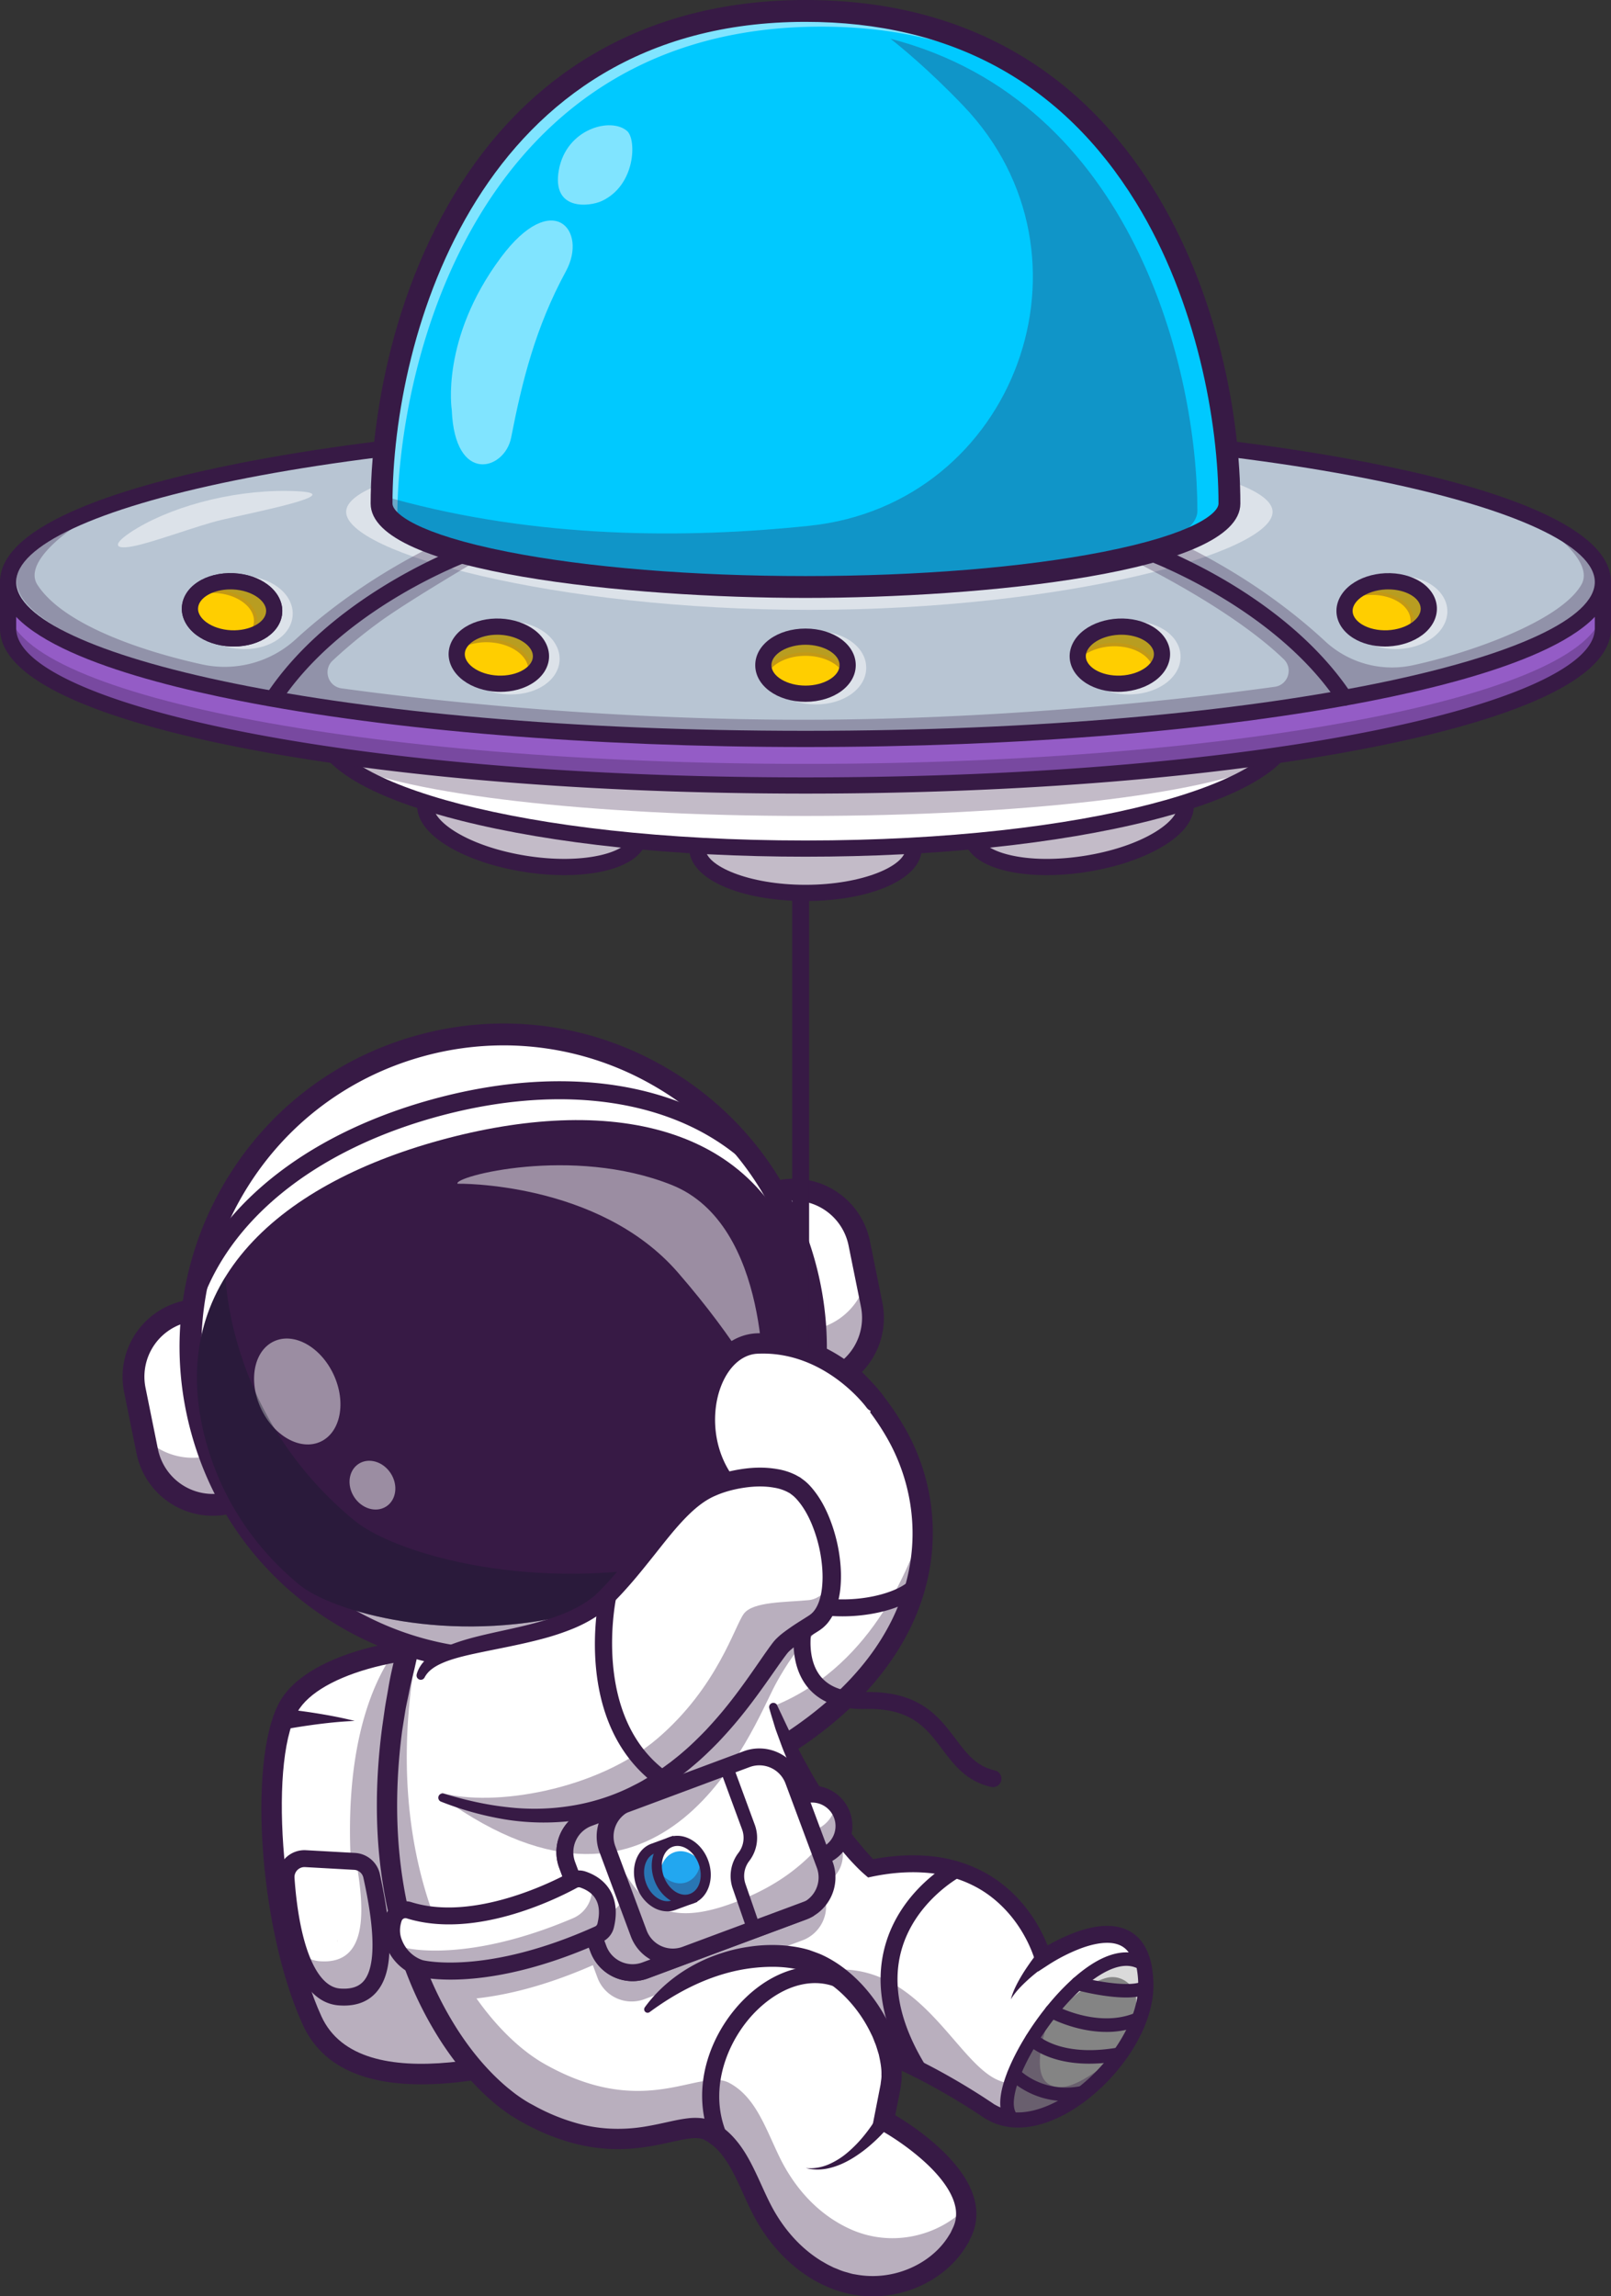 <svg xmlns="http://www.w3.org/2000/svg" viewBox="0 0 2411.16 3435.84"><rect x="0" y="0" width="2411.16" height="3435.84" fill="#333333" stroke="none"/><defs><style>.cls-1{fill:#fff;}.cls-2{opacity:0.35;}.cls-3{fill:#371a45;}.cls-4{fill:#22a7f0;}.cls-5{fill:#848484;}.cls-6{opacity:0.7;}.cls-7{opacity:0.5;}.cls-8{fill:#111a28;}.cls-9{fill:#e2e2e2;}.cls-10{opacity:0.3;}.cls-11{fill:#999;}.cls-12{fill:#945cc6;}.cls-13{fill:#b8c5d3;}.cls-14{fill:#102770;}.cls-15{fill:#7a7a7a;}.cls-16{fill:#00c9ff;}.cls-17{fill:#ffce00;}.cls-18{fill:#fff5a4;}</style></defs><g id="Layer_2" data-name="Layer 2"><g id="Layer_1-2" data-name="Layer 1"><path class="cls-1" d="M1036.6,2438.83l101.69,121.1,40.91,48.74c151-97.4,204.63-217.63,201.42-324.13a301.24,301.24,0,0,0-39.95-140.95c-76.49-133.19-216.68-198.44-276.39-89.11-64.34,117.86,20.68,174.55,45.15,211.06C1143.83,2316.84,1127.09,2409.62,1036.6,2438.83Z"/><g class="cls-2"><path class="cls-3" d="M1138.29,2559.93l40.91,48.74c151-97.4,204.63-217.63,201.42-324.13C1356.46,2361.64,1291.36,2509.4,1138.29,2559.93Z"/></g><path class="cls-3" d="M1179.21,2624a15.29,15.29,0,0,1-8.3-28.14c221.84-143.12,223-329,156.51-444.61-46.32-80.63-118.9-136.65-176.86-136.65h-1c-30.76.33-54.95,16.23-71.88,47.25-48,87.92-5.24,136.8,26,172.48,7,8,13.6,15.54,18.42,22.73,20.24,30.2,24.77,72.15,11.81,109.5-14.36,41.36-47.25,72.19-92.63,86.83a15.29,15.29,0,1,1-9.39-29.1c36-11.63,62-35.69,73.12-67.76,9.88-28.46,6.7-60.05-8.31-82.44-3.73-5.55-9.43-12.07-16-19.61-33-37.64-88.08-100.63-29.84-207.29,22.32-40.87,56.35-62.71,98.4-63.17,69.7-.71,152,60.32,204.68,152a314.49,314.49,0,0,1,31.91,237c-24.59,94.77-93.18,180.72-198.37,248.58A15.22,15.22,0,0,1,1179.21,2624Z"/><path class="cls-3" d="M1260.93,2418.46q-3.78,0-7.56-.11c-57.53-1.74-107.3-22.68-140.14-59a12.64,12.64,0,1,1,18.75-17c38,42,92.85,49.79,122.15,50.67,49.44,1.51,91.82-13.09,106.6-27.57a12.64,12.64,0,0,1,17.7,18.06C1357.06,2404.5,1309.52,2418.46,1260.93,2418.46Z"/><path class="cls-1" d="M435.89,2547.52c-51,73.53-32.52,336.65,31.32,475.92s322.87,65,467.38,11.73,34.06-383.43,2.69-471.27C888.29,2426.74,511.43,2438.58,435.89,2547.52Z"/><g class="cls-2"><path class="cls-3" d="M934.59,3035.17c-144.51,53.32-403.53,127.51-467.4-11.74a503.12,503.12,0,0,1-22.66-60.37c50.9,18.29,97.71-28.65,91.58-69.68-37.85-253.33,20.71-374.88,53.37-420.68,137.55-25.33,315.23,0,347.78,91.22C968.65,2651.73,1079.11,2981.86,934.59,3035.17Z"/></g><path class="cls-3" d="M630.74,3118.73c-81.2,0-147.59-23.81-177.43-88.92-67.52-147.28-83.77-413.43-30-491h0c51.58-74.39,218.59-102.56,343.74-86C866.42,2466,932,2503.6,951.67,2558.76c57.33,160.51,132,437.7-11.79,490.76C839.69,3086.48,725.19,3118.73,630.74,3118.73ZM448.46,2556.24c-47.23,68.11-28.92,326.52,32.65,460.83,57.69,125.85,305.57,56.37,448.19,3.76,127-46.86,27.19-357.65-6.42-451.79-15.43-43.19-73.68-74.49-159.82-85.9-131-17.37-275.1,16.13-314.6,73.1Z"/><path class="cls-1" d="M531,2785.2l-73.43-4.26a27.62,27.62,0,0,0-29.2,29.4c3.87,57.07,19.14,172.95,79.43,177.64,73.06,5.69,71.17-75.78,48.62-181.06A27.61,27.61,0,0,0,531,2785.2Z"/><g class="cls-2"><path class="cls-3" d="M556.19,2806.8C579,2912,581.06,2993.51,508,2988c-30-2.24-48.93-32.11-60.83-68.55,8.81,8.64,19.15,14.15,31.37,15.06,65.41,4.93,70.62-59.87,54.56-149.06A27.36,27.36,0,0,1,556.19,2806.8Z"/></g><path class="cls-3" d="M514.79,3000.88q-3.78,0-7.75-.3c-68.43-5.17-86.7-120.74-91.49-189.18a40.27,40.27,0,0,1,42.45-43l73.44,4.09a40.34,40.34,0,0,1,37.12,31.62c20.75,95.83,19.17,148.69-5.28,176.76C551.71,2994.17,535.42,3000.88,514.79,3000.88Zm-59.08-207.23a15,15,0,0,0-14.94,16c7.09,101.08,32.57,163,68.18,165.73,16.17,1.2,27.7-2.41,35.26-11.09,26.55-30.48,6.3-124.05-.36-154.8A15,15,0,0,0,530,2797.76l-73.44-4.09C456.3,2793.65,456,2793.65,455.71,2793.65Z"/><path class="cls-3" d="M425.5,2557.08c9.11,1,17.86,2.06,26.74,3.27s17.65,2.53,26.43,4c17.56,2.9,35,6.27,52.15,10.64-17.64.67-35.09,2.37-52.46,4.53q-13,1.65-26,3.63c-8.59,1.32-17.31,2.73-25.67,4.29a15.33,15.33,0,1,1-1.31-30.33Z"/><path class="cls-1" d="M1086.79,2473.17l-35.55-106A797.17,797.17,0,0,0,1086.79,2473.17Z"/><path class="cls-1" d="M1481.21,3159.25s-71.5-49.78-149.71-82.75c-51.29-21.63-105.44-36-144.24-24.44,0,0-306.32,199.42-483-187.3-56.06-122.67-71.86-215.79-61.57-286.41a242.9,242.9,0,0,1,5.85-28.43,212.76,212.76,0,0,1,9.26-27.26,203.89,203.89,0,0,1,39.56-61.43,234.6,234.6,0,0,1,41.07-34.6c138.47-92.35,373.69-57.27,373.69-57.27q3.77,26.34,8.62,50.95c6.08,31.15,13.32,60.21,21.37,87.27q3.48,11.7,7.14,22.85c28.73,87.76,65.41,152.5,95.7,196,32.57,46.81,57.77,69.11,57.77,69.11,212.52-43.89,258.41,134.45,258.41,134.45s150.64-102.32,152.61,39.31C1715.17,3074.09,1566.05,3211.94,1481.21,3159.25Z"/><g class="cls-2"><path class="cls-3" d="M1481.21,3159.25s-196-136.47-294-107.19c0,0-306.32,199.42-483-187.3-56.06-122.67-71.86-215.79-61.57-286.41a229.67,229.67,0,0,1,15.11-55.69,208.63,208.63,0,0,1,9.07-19.1Q665,2512,663.66,2521c-10.3,70.63,5.51,163.75,61.57,286.41,176.73,386.73,472.59,149.66,472.59,149.66,166.66-54.15,225.3,122.93,294.35,154.62s174.94-38.9,219.73-120.2C1694.83,3092.27,1560.17,3208.28,1481.21,3159.25Z"/></g><path class="cls-3" d="M1163.17,2551.67c10.16,21.33,19.82,42.7,30.78,63.39l8.1,15.54c2.73,5.17,5.73,10.18,8.49,15.31,5.46,10.31,11.73,20.14,17.52,30.23q18.35,29.68,38.91,57.69c6.86,9.3,14,18.36,21.46,27.14,3.61,4.48,7.42,8.77,11.21,13s7.85,8.54,11.4,12.06l-10.93-2.9h0c27.21-5.63,55.35-8.36,83.63-6.54,28.22,1.65,56.63,8.49,82.44,21.26,25.93,12.53,48.64,31.35,66.7,53.44a220.79,220.79,0,0,1,23.72,35.51c3.43,6.24,6.47,12.68,9.28,19.25,1.41,3.28,2.72,6.61,4,10s2.33,6.62,3.47,10.75l-19.35-7.31a285.77,285.77,0,0,1,50.9-26.45,180.11,180.11,0,0,1,28-8.64,108.44,108.44,0,0,1,30.76-2.52c10.67.78,22.13,3.93,31.83,10.65s16.83,16.36,21.19,26.15a101.55,101.55,0,0,1,8.13,29.83l.91,7.41.37,7.32a130.75,130.75,0,0,1,0,14.95c-1.18,20.15-6.86,39.2-14.38,57a260.5,260.5,0,0,1-29,49.54,287.17,287.17,0,0,1-38.17,42.33,264.65,264.65,0,0,1-46.16,34c-16.86,9.36-35.06,17.23-55,20.59a111.64,111.64,0,0,1-30.67,1.19,92.22,92.22,0,0,1-30.39-8.66l-7.22-3.92a15.09,15.09,0,0,1-1.81-1.13l-1.35-.93-2.77-1.87L1458,3159q-11.31-7.3-22.85-14.32-23.07-14-46.81-26.79c-31.66-16.91-64.25-32.17-97.79-43.34-16.75-5.52-33.77-10-50.74-12.33s-33.87-2.13-48.87,2l-.51.14a12.64,12.64,0,0,1-6.73-24.37c20.18-5.59,40.46-5.51,59.5-2.82s37.47,7.51,55.29,13.38c35.61,11.87,69.22,27.68,101.79,45.06q24.4,13.09,48,27.47,11.8,7.2,23.44,14.69l11.59,7.63,2.9,1.95,1.46,1a5.73,5.73,0,0,0,1.1.66l4.8,2.56a67.15,67.15,0,0,0,21.87,6.19,86.77,86.77,0,0,0,23.73-1c16-2.66,31.87-9.36,46.76-17.64,29.61-17.22,55.91-41.44,76.5-69.38a235.77,235.77,0,0,0,26.1-44.57c6.63-15.68,11.4-32.11,12.34-48.38a106.12,106.12,0,0,0,0-12.35l-.3-6.32-.77-6.15a77,77,0,0,0-6-22.67c-3-6.76-7.2-12.26-12.56-15.89s-12-5.71-19.43-6.26c-15-1.07-31.75,3.26-47.61,9.48a262.43,262.43,0,0,0-45.91,23.83l-14.66,9.54-4.69-16.85c-.65-2.35-1.71-5.6-2.76-8.43s-2.21-5.86-3.46-8.76c-2.48-5.8-5.19-11.55-8.25-17.1a195.78,195.78,0,0,0-21.06-31.54c-16-19.5-35.71-35.85-58.31-46.76-22.48-11.11-47.42-17.21-72.88-18.7-25.47-1.64-51.4.8-76.88,6.07h0l-6.08,1.29-4.85-4.2c-5.2-4.48-9.38-8.58-13.73-13.07s-8.48-8.88-12.47-13.48-7.93-9.26-11.71-14-7.48-9.56-11.14-14.41a562.64,562.64,0,0,1-39.38-60.9c-5.72-10.63-11.54-21.2-16.62-32.13-5.38-10.78-10.12-21.85-14.73-32.95-2.35-5.53-4.5-11.14-6.52-16.8l-6.21-16.9c-2.07-5.63-3.59-11.46-5.41-17.16s-3.48-11.47-5.1-17.23a6.34,6.34,0,0,1,11.83-4.44Z"/><path class="cls-1" d="M1441.77,3336c-26.45,66.51-119.21,108.3-200.59,70.45-53.79-25-86.3-69.9-104.59-107.76-21.36-44.29-36-89.64-75-110.28-44.5-23.52-125.72,57.39-276.95-28.66-47.17-26.8-102-84.17-143.19-169.12A585,585,0,0,1,606.59,2900c-21-71.37-32-155.73-25.79-252.08a927.65,927.65,0,0,1,18.49-132.12q6.78-32.2,16.17-65.78c8.41-30.07,18.39-61,30.15-92.72l38.58,77.62,13.12,26.36,9.44,19,59,118.76L856,2780.46l105.34,211.87,7.3,14.69a278.69,278.69,0,0,1,35.76-30.6c38.72-27.78,84.24-45.28,132-49.12,1-.1,2-.17,3-.23,22.36-1.52,45.51-.15,67.55,6.28,62.82,18.34,112,85.35,124.51,143.15,3.55,16.27,4.2,31.78,1.43,45.29-5,24.23-10,50.92-10,50.92C1340.61,3181.57,1472,3260.06,1441.77,3336Z"/><g class="cls-2"><path class="cls-3" d="M1441.77,3336c-26.45,66.51-119.21,108.3-200.59,70.45-53.79-25-86.3-69.9-104.59-107.76-21.36-44.29-36-89.64-75-110.28-44.5-23.52-125.72,57.39-276.95-28.66-47.17-26.8-102-84.17-143.19-169.12-1.85-3.83-3.69-7.72-5.49-11.68-1.41-3.1-2.82-6.23-4.18-9.41-.79-1.8-1.58-3.6-2.36-5.43q-3.76-8.94-7.35-18.25c-.58-1.53-1.15-3.08-1.73-4.63-.67-1.78-1.32-3.52-2-5.26-.69-2-1.4-3.89-2.07-5.84q-3.12-8.87-6-18c-1.29-4-2.51-8.07-3.72-12.16-40-136.07-43.75-319.24,39-542.7l3.57,7.16c-68.69,234.19-40.73,419,17.83,545.43,82.47,1.19,165.65-40.39,189.15-53.17l-8.67-23.3a54.35,54.35,0,0,1,8.54-52.91,53.61,53.61,0,0,1,13.67-12.23,52.68,52.68,0,0,1,9.79-4.81l236.72-88.11a54.52,54.52,0,0,1,70,32l9,24.13a38.49,38.49,0,0,1,4.88-1.82,47.79,47.79,0,0,1,28.42,91.25l4.63,12.43a54.56,54.56,0,0,1-32,69.94l-64.64,24.05-132,49.12-40.11,14.94c-1,.36-2,.7-3,1a54.52,54.52,0,0,1-67-33l-7-18.92c-72.53,31.84-131.18,45-174.19,49.7,32.77,46.41,68.84,79.29,101.28,97.74,151.24,86,232.45,5.14,276.93,28.65,39.06,20.64,53.69,66,75,110.29,18.29,37.86,50.81,82.75,104.59,107.75,63.62,29.6,134.23,10.51,174.62-31A62.7,62.7,0,0,1,1441.77,3336Z"/></g><path class="cls-3" d="M965.07,3003.47c28.11-38.74,70.53-67.44,117.42-81.88a234.08,234.08,0,0,1,35.92-8.36,230.91,230.91,0,0,1,36.91-3,212.23,212.23,0,0,1,37.48,3.2,168.35,168.35,0,0,1,18.6,4.39c6.08,2.26,12.3,4.31,18.2,6.9,23.53,10.74,43.64,26.64,60.61,44.77a244.21,244.21,0,0,1,41.41,61.4c10.52,22.43,18,46.87,18,73.48.36,6.55-1,13.44-1.8,20.17l-3.33,17-6.66,34-8.12-16.38c5.26,2.71,9.52,5.25,14,8s8.76,5.47,13.06,8.3q12.84,8.53,25.08,18c16.28,12.65,31.9,26.45,45.74,42.66,13.63,16.19,26.31,34.91,31.68,58.21a80.85,80.85,0,0,1,0,36.26,77.81,77.81,0,0,1-6,16.75l-3.61,7.64c-1.36,2.44-2.91,4.78-4.36,7.17-11.85,19-28.08,34.6-46.39,46.44a171.45,171.45,0,0,1-60.23,24.17,169.12,169.12,0,0,1-64.94,0c-21.43-4.22-41.92-12.8-60-23.81-36.65-22.37-65.3-55.6-85-92.45-9.93-18.69-17.33-37-25.79-54.39-8.3-17.36-17.45-33.56-29.34-45.74a77.17,77.17,0,0,0-19.6-14.7c-4.84-2.49-12.15-3-20.79-2-17.37,2.14-37.21,7.85-57.45,11.25-20.32,3.58-41.47,5.5-62.56,4.46A261.37,261.37,0,0,1,851,3204.83a327.72,327.72,0,0,1-57.8-23.23c-4.61-2.34-9.08-4.88-13.63-7.31s-9.07-5.46-13.59-8.18-8.66-6-13-9-8.23-6.46-12.35-9.69c-32-26.78-58.5-58.75-80.75-93.07a551.87,551.87,0,0,1-54.28-109.42,658.79,658.79,0,0,1-31.22-117.63c-13.66-80-13-161.82-2.56-241.76l4.27-29.94c1.54-10,3.49-19.85,5.13-29.81s3.66-19.82,5.9-29.65l3.36-14.73q1.62-7.39,3.83-14.62c2.74-9.69,5.7-19.31,8.69-28.92s6.74-19,10.54-28.3c1.94-4.65,3.7-9.35,5.79-13.94s4.28-9.13,6.64-13.61c4.56-9,9.43-17.89,14.87-26.5a5.17,5.17,0,0,1,9.5,3.42v.1c-5.21,40.17-15.93,77.68-24.77,115.83-2.55,9.44-4.39,19-6.77,28.51s-4.72,19-6.56,28.55-4.15,19.1-5.74,28.72l-4.59,28.92c-10.13,77.34-10.68,156.06,2.4,232.64a628.61,628.61,0,0,0,29.75,112.18,522.33,522.33,0,0,0,51.3,103.46c20.86,32.23,45.69,62,74.62,86.18,3.69,2.88,7.29,5.93,11,8.69s7.57,5.46,11.46,8,7.69,4.9,11.91,7.16,8.36,4.61,12.6,6.76a297.39,297.39,0,0,0,52.49,21.12c36,10.84,73.58,12.18,110.93,5.28,9.39-1.63,18.82-3.69,28.54-5.83s19.73-4.39,30.84-5.69a88.42,88.42,0,0,1,17.87-.36,54.09,54.09,0,0,1,19.63,5.28,107,107,0,0,1,27.89,20.71c15.88,16.37,26.17,35.5,35,53.79s16.45,36.84,25.19,53.19c17.65,33,42.81,61.84,74.13,80.94,4,2.22,7.85,4.72,12,6.66l6.14,3.07,6.23,2.48a82.79,82.79,0,0,0,12.63,4.47c4.32,1.12,8.53,2.72,13,3.23a138.74,138.74,0,0,0,53.34,0c35.09-6.74,68.25-27.36,86.66-56.88,1.12-1.85,2.35-3.65,3.4-5.52l2.72-5.83a48.66,48.66,0,0,0,4.12-11.13,50.3,50.3,0,0,0-.09-22.73c-3.48-15.62-13.27-31.14-25.13-45.06s-26.19-26.69-41.22-38.37c-7.54-5.83-15.33-11.4-23.29-16.69-4-2.62-8-5.22-12.06-7.67s-8.27-4.92-11.84-6.76l-10.29-5.3,2.17-11.08,6.73-34.27,3.34-17.1c.42-4.77,1.56-9.32,1.2-14.4.38-9.86-1.78-20.23-4-30.41-1.64-5-3-10.17-4.86-15.16-2.13-4.92-3.67-10.05-6.25-14.81a202.2,202.2,0,0,0-36.36-53.16c-14.73-15.57-32.1-28.48-51-36.59-18.56-8-40-11.26-61.38-11.18a260.31,260.31,0,0,0-64.37,8.48c-42.3,11.1-81.72,32.06-118.74,59.29l0,0a5.12,5.12,0,0,1-7.17-7.13Z"/><path class="cls-3" d="M1076.27,3210.84a12.61,12.61,0,0,1-11.63-7.68c-34.9-81.78,1.59-167.35,53.24-215.87,46.92-44.08,104.81-57,151.09-33.76a12.65,12.65,0,0,1-11.36,22.6c-37.09-18.64-82.85-7.58-122.42,29.59-43.76,41.12-77.23,117.34-47.29,187.51a12.64,12.64,0,0,1-11.63,17.61Z"/><path class="cls-3" d="M1332.46,3179.06a238.06,238.06,0,0,1-26.13,27.38,203.47,203.47,0,0,1-29.81,22.5c-10.61,6.5-22.06,11.87-34.14,14.84a73.65,73.65,0,0,1-36.39.26,70.64,70.64,0,0,0,34.59-5.71,113,113,0,0,0,29.23-18.69,189.54,189.54,0,0,0,24.07-25.07,221.05,221.05,0,0,0,19.49-28.22l.12-.22a11.51,11.51,0,0,1,20,11.4A11.75,11.75,0,0,1,1332.46,3179.06Z"/><path class="cls-3" d="M1373.84,3108.74a12.66,12.66,0,0,1-10.82-6.07c-41.49-68.23-54.41-132.44-38.41-190.85,23-83.73,96.85-123.92,100-125.59a12.65,12.65,0,0,1,11.91,22.31h0c-.67.36-67.66,37.08-87.57,110.24-14,51.36-2,108.81,35.7,170.75a12.64,12.64,0,0,1-10.79,19.21Z"/><circle class="cls-1" cx="1215.32" cy="2732.21" r="47.79" transform="translate(-1766.96 2951.28) rotate(-70.22)"/><g class="cls-2"><path class="cls-3" d="M1261,2718.23a47.79,47.79,0,1,1-91.39,28,47.17,47.17,0,0,1-1.59-20.88,47.79,47.79,0,0,0,82.61-25.27A47.12,47.12,0,0,1,1261,2718.23Z"/></g><path class="cls-3" d="M1215.35,2792.65a60.44,60.44,0,1,1,57.76-78.11h0a60.45,60.45,0,0,1-57.76,78.11Zm0-95.58a34.79,34.79,0,0,0-10.26,1.54,35.14,35.14,0,1,0,43.88,23.32h0A35.2,35.2,0,0,0,1215.3,2697.07Z"/><path class="cls-1" d="M1202.36,2860.15,965.6,2948.26a54.55,54.55,0,0,1-70-32l-46.89-126A54.59,54.59,0,0,1,871,2725.13a53.15,53.15,0,0,1,9.8-4.83l236.73-88.1a54.5,54.5,0,0,1,70,32l37.16,99.78,9.76,26.2A54.56,54.56,0,0,1,1202.36,2860.15Z"/><g class="cls-2"><path class="cls-3" d="M1202.36,2860.15,965.6,2948.26a54.55,54.55,0,0,1-70-32l-46.89-126A54.59,54.59,0,0,1,871,2725.13c16.77,3.92,27.43,6.46,27.43,6.46,49.17,96.84,72.63,173.47,225.67,104.67,52.77-23.72,83.09-53.11,100.54-72.27l9.76,26.2A54.56,54.56,0,0,1,1202.36,2860.15Z"/></g><path class="cls-3" d="M946.74,2964.34a67.43,67.43,0,0,1-62.93-43.67l-46.9-126a67.2,67.2,0,0,1,39.45-86.22l236.74-88.12a67.13,67.13,0,0,1,86.22,39.45l46.9,126a67.11,67.11,0,0,1-39.45,86.21L970,2960.12A66.82,66.82,0,0,1,946.74,2964.34Zm189.7-322.93a41.54,41.54,0,0,0-14.52,2.62l-236.74,88.12a41.93,41.93,0,0,0-24.57,53.69l46.9,126a41.91,41.91,0,0,0,53.7,24.57L1198,2848.3a41.79,41.79,0,0,0,24.57-53.69l-46.9-126A41.83,41.83,0,0,0,1136.44,2641.41Z"/><path class="cls-1" d="M1211.52,2855.68a48.63,48.63,0,0,1-9.16,4.47L965.6,2948.26a54.48,54.48,0,0,1-57.53-12.7,53.53,53.53,0,0,1-12.39-19.32l-20.85-56L868,2841.81l-19.19-51.55a54.56,54.56,0,0,1,32-70l51.17-19a54.54,54.54,0,0,0-22.93,65.5l25.31,68.07,21.59,58a54.57,54.57,0,0,0,69.95,32Z"/><g class="cls-2"><path class="cls-3" d="M1211.52,2855.68a48.63,48.63,0,0,1-9.16,4.47L965.6,2948.26a54.5,54.5,0,0,1-69.92-32L868,2841.81c10.85,10.94,27.56,23.1,45.31,18.42,9.74-2.54,16.47-12.74,21.06-25.38l21.59,58a54.57,54.57,0,0,0,69.95,32Z"/></g><path class="cls-3" d="M946.74,2964.34a67.35,67.35,0,0,1-62.92-43.68l-46.9-126a67.2,67.2,0,0,1,39.44-86.22l51.14-19,11,22.68a41.78,41.78,0,0,0-17.58,50.3l46.9,126a41.87,41.87,0,0,0,53.66,24.58l185.69-69.13,11.07,22.6a63.39,63.39,0,0,1-11.48,5.58L970,2960.12A66.45,66.45,0,0,1,946.74,2964.34ZM896,2728.13l-10.77,4a41.93,41.93,0,0,0-24.56,53.7l46.9,126a41.89,41.89,0,0,0,53.67,24.57l12.24-4.55a66.46,66.46,0,0,1-29.37-34.67l-46.89-126A66.86,66.86,0,0,1,896,2728.13Z"/><path class="cls-4" d="M1026.19,2796.08c1.71,4.67,8.93,44.76,8.93,44.76l-26.6,9.73c-18.32,6.69-40.1-6.84-48.66-30.24s-.64-47.79,17.68-54.49l26.6-9.72S1023.41,2788.47,1026.19,2796.08Z"/><g class="cls-2"><path class="cls-3" d="M1026.19,2796.08c1.71,4.67,8.93,44.76,8.93,44.76l-26.6,9.73c-18.32,6.69-40.1-6.84-48.66-30.24s-.64-47.79,17.68-54.49l26.6-9.72S1023.41,2788.47,1026.19,2796.08Z"/></g><path class="cls-3" d="M998.72,2859.89a42,42,0,0,1-22.2-6.71c-10.62-6.6-19.07-17.34-23.78-30.24s-5.19-26.56-1.33-38.45c4.07-12.56,12.42-21.71,23.52-25.77l32.51-11.89,3.22,5.4c2,3.38,19.72,33.2,22.66,41.24h0c1.79,4.91,7.54,36.47,9.27,46l1.13,6.28-32.6,11.92A35.94,35.94,0,0,1,998.72,2859.89Zm2.1-94.48L980.14,2773c-6.62,2.42-11.7,8.17-14.3,16.2-2.82,8.68-2.41,18.83,1.15,28.56s9.78,17.74,17.54,22.56c7.17,4.46,14.77,5.57,21.38,3.15l20.6-7.53c-3.16-17.25-6.55-34.6-7.45-37.25C1017.45,2794.27,1008.05,2777.73,1000.82,2765.41Z"/><ellipse class="cls-4" cx="1019.63" cy="2798.48" rx="35.31" ry="45.1" transform="translate(-899.06 520.38) rotate(-20.09)"/><g class="cls-2"><path class="cls-3" d="M986.47,2810.61c8.54,23.39,30.33,36.94,48.64,30.24s26.25-31.11,17.68-54.51a55.33,55.33,0,0,0-4.18-8.93c1.16,17.79-6.78,33.68-21,38.86-15.82,5.78-34.24-3.51-44.46-21.28A56.5,56.5,0,0,0,986.47,2810.61Z"/></g><path class="cls-1" d="M986.47,2810.61a46.48,46.48,0,0,0,1.94,4.63c-3.06-19.66,5-38,20.48-43.62,17.07-6.23,37.17,5.09,46.7,25.64a56.93,56.93,0,0,0-2.8-10.92c-8.54-23.38-30.34-36.93-48.65-30.24S977.92,2787.2,986.47,2810.61Z"/><path class="cls-3" d="M1025.5,2850.12c-18.87,0-38-14.52-46.16-36.91-10-27.28,0-56.09,22.19-64.22s48.41,7.47,58.39,34.76,0,56.09-22.2,64.21A35.38,35.38,0,0,1,1025.5,2850.12ZM1014,2762a20.94,20.94,0,0,0-7.23,1.27c-14.35,5.25-20.26,25.33-13.15,44.76s24.55,31,38.92,25.71,20.26-25.33,13.16-44.75C1039.73,2772.7,1026.54,2762,1014,2762Z"/><path class="cls-3" d="M1128.42,2896.75a10.13,10.13,0,0,1-9.56-6.82l-22.21-64.29a57,57,0,0,1,8.63-53.36,36.71,36.71,0,0,0,5.32-35.16l-33.14-90a10.12,10.12,0,0,1,19-7l33.13,90a56.84,56.84,0,0,1-8.24,54.45,36.78,36.78,0,0,0-5.57,34.45l22.21,64.3a10.12,10.12,0,0,1-9.56,13.42Z"/><path class="cls-1" d="M597.71,2853s-18.94,24.91-8.57,53c12,32.46,40.86,39.34,40.86,39.34s99,26,273.59-54.78c0,0,26.69-65.14-39.6-80.64C864,2809.91,711,2900.51,597.71,2853Z"/><g class="cls-2"><path class="cls-3" d="M588.92,2905.35h0c11.85,33,41.1,40,41.1,40s99,26,273.59-54.78c0,0,20.38-49.79-18.75-72.67,0,.21.09.42.13.62,4.48,21.43-7.26,43.07-27.4,51.64-160.06,68.12-250.29,44.42-250.29,44.42A56.66,56.66,0,0,1,588.92,2905.35Z"/></g><path class="cls-3" d="M674.39,2962.05c-29.7,0-46-4.06-47.61-4.49-1.16-.27-35.32-8.82-49.5-47.19-5.06-13.72-5.16-28.89-.26-43.85,5.31-16.26,22.74-25.38,38.86-20.33,93.48,29.23,212.56-31.27,235.48-43.69a31.31,31.31,0,0,1,24.77-2.29c36.62,12.29,52.53,43.76,42.58,84.2a31.68,31.68,0,0,1-17.59,21.17C797.05,2952.49,720,2962.05,674.39,2962.05Zm-67.6-92a6.2,6.2,0,0,0-5.74,4.28c-3.14,9.64-3.16,18.8,0,27.23,9.36,25.34,31.12,31.22,32,31.46s94.88,22.86,257.69-50.54a6.15,6.15,0,0,0,3.42-4.16c6.86-27.84-1.91-46.07-26-54.17a6,6,0,0,0-4.68.54c-34.42,18.65-154.5,77.05-255.09,45.59h0A5.14,5.14,0,0,0,606.79,2870.09Z"/><g class="cls-2"><path class="cls-3" d="M1150.41,2916.63c-.84-3.47-5.11-20.18-11.71-46.82C1145.3,2896.45,1149.53,2913.18,1150.41,2916.63Z"/></g><g class="cls-2"><path class="cls-3" d="M1150.57,2917.33l0,0a6.45,6.45,0,0,1-.18-.64A5,5,0,0,0,1150.57,2917.33Z"/></g><path class="cls-3" d="M1568.81,2938.45c-5.06,3.4-10.36,7.39-15.4,11.33s-10.07,8.13-14.85,12.49c-9.57,8.72-18.74,18-25.69,29.3,3.44-12.86,9.85-25,16.83-36.59,3.5-5.81,7.29-11.43,11.19-17s7.89-10.94,12.44-16.47l.05-.06a11.6,11.6,0,0,1,17.92,14.72A12.11,12.11,0,0,1,1568.81,2938.45Z"/><g class="cls-2"><path class="cls-3" d="M504.87,2902a11.35,11.35,0,0,1-.53,4.3A31.19,31.19,0,0,0,504.87,2902Z"/></g><path class="cls-5" d="M1514.61,3170.4c-5.76-6.78-8.76-17.09-6.82-32.5,9.36-74.33,133.42-242,202.27-200a138,138,0,0,1,3.63,31.4C1715,3061.37,1600.05,3178.94,1514.61,3170.4Z"/><g class="cls-2"><path class="cls-3" d="M1670.77,3079.75c-41,54.19-104.08,95.86-156.16,90.65-5.76-6.78-8.76-17.09-6.82-32.5,4.27-33.91,32.41-87.25,68.33-131.23-12.74,27.65-34.76,97.41-4.89,112.66S1640.67,3096.82,1670.77,3079.75Z"/></g><g class="cls-6"><path class="cls-1" d="M1687.33,3055.05c8.65-20.18,13.51-40.68,13.24-60q0-.87,0-1.71c-.51-23.34-23-40.13-45.46-33.66-46.46,13.42-100.52,75-132.66,132.09,36.58-80.58,130.89-188.45,187.64-153.85a138,138,0,0,1,3.63,31.4C1714.07,2997,1704,3026.92,1687.33,3055.05Z"/></g><path class="cls-3" d="M1523.55,3181c-3.37,0-6.68-.17-10-.49l-4.06-.41-2.64-3.11c-8.22-9.68-11.3-23.24-9.15-40.31,7.63-60.6,83.74-173.55,151.11-206,25.1-12.09,48.09-12.56,66.47-1.35l3.54,2.16,1,4a149.67,149.67,0,0,1,3.93,33.71c.7,49.82-30.1,109.45-80.4,155.62C1604.08,3160.89,1561,3181,1523.55,3181Zm-3.38-20.31c32.63,1.26,73.22-17.41,109.56-50.76,45.48-41.75,74.46-96.88,73.85-140.44a137.51,137.51,0,0,0-2.38-24.83c-11.82-5.42-26.45-4-43.55,4.23-61.19,29.49-132.93,135.58-139.82,190.31C1516.67,3148.29,1517.46,3155.5,1520.17,3160.65Z"/><path class="cls-3" d="M1685.25,2988.75c-31.75,0-69.26-9.69-74.92-11.21a10.11,10.11,0,1,1,5.22-19.54c27.09,7.23,76.45,15.5,93.55,6.87a10.12,10.12,0,1,1,9.11,18.07C1709.76,2987.2,1698,2988.75,1685.25,2988.75Z"/><path class="cls-3" d="M1655.8,3040.29c-46.19,0-84.57-20.95-86.74-22.16a10.11,10.11,0,0,1,9.81-17.69h0c.65.36,64.7,35.12,121,11a10.12,10.12,0,1,1,8,18.6A131.47,131.47,0,0,1,1655.8,3040.29Z"/><path class="cls-3" d="M1630.49,3087.81c-65.4,0-92.21-28.55-93.54-30a10.12,10.12,0,0,1,14.92-13.67c.6.63,34.46,34.8,121.69,19.44a10.11,10.11,0,1,1,3.51,19.92A268.67,268.67,0,0,1,1630.49,3087.81Z"/><path class="cls-3" d="M1595.31,3143.84c-52.64,0-83.65-32.07-85.14-33.65a10.12,10.12,0,0,1,14.68-13.92c1.53,1.59,35.89,36.47,93.38,25a10.12,10.12,0,1,1,4,19.84A136.66,136.66,0,0,1,1595.31,3143.84Z"/><path class="cls-1" d="M338.22,2249.63h0a9.53,9.53,0,0,0,7.45-11.23l-54.48-269.09a9.54,9.54,0,0,0-11.24-7.45h0a100,100,0,0,0-78.16,117.85l18.58,91.76A100,100,0,0,0,338.22,2249.63Z"/><path class="cls-3" d="M318.16,2254.59a103,103,0,0,1-100.67-82.54l-18.58-91.76A102.94,102.94,0,0,1,279.37,1959a12.45,12.45,0,0,1,14.69,9.75l54.48,269.08a12.45,12.45,0,0,1-9.74,14.7h0A104.05,104.05,0,0,1,318.16,2254.59Zm-36.3-290a6.56,6.56,0,0,0-1.32.13,97,97,0,0,0-75.87,114.38l18.58,91.76a97.18,97.18,0,0,0,114.38,75.87h0a6.6,6.6,0,0,0,5.16-7.77L288.31,1969.9a6.6,6.6,0,0,0-6.45-5.29Z"/><g class="cls-2"><path class="cls-3" d="M202.19,2132.29l8.71,43a100,100,0,0,0,117.86,78.17,9.55,9.55,0,0,0,7.45-11.25l-14.46-71.54a9.56,9.56,0,0,1-7.38,7.26l-6.38,1.27A99.93,99.93,0,0,1,202.19,2132.29Z"/></g><path class="cls-3" d="M318.34,2268a116.55,116.55,0,0,1-114-93.27L185.77,2083a116.33,116.33,0,0,1,90.94-137.11,25.86,25.86,0,0,1,30.5,20.23l54.48,269.08a25.86,25.86,0,0,1-20.23,30.5h0A116.55,116.55,0,0,1,318.34,2268Zm-41.77-288.47a83.63,83.63,0,0,0-58.75,97l18.57,91.76a83.77,83.77,0,0,0,91.84,66.47ZM335,2233.6h0Z"/><path class="cls-1" d="M1168.14,1782h0a9.53,9.53,0,0,0-7.45,11.23l54.48,269.09a9.54,9.54,0,0,0,11.23,7.45h0A100,100,0,0,0,1304.57,1952L1286,1860.2A100,100,0,0,0,1168.14,1782Z"/><path class="cls-3" d="M1224.48,2072.93a12.23,12.23,0,0,1-6.86-2.08,12.36,12.36,0,0,1-5.33-7.91l-54.48-269.09a12.47,12.47,0,0,1,9.75-14.69h0a103,103,0,0,1,121.31,80.46l18.57,91.75A102.92,102.92,0,0,1,1227,2072.68,12.57,12.57,0,0,1,1224.48,2072.93Zm-55.75-288a6.6,6.6,0,0,0-5.16,7.78l54.48,269.08a6.54,6.54,0,0,0,2.82,4.19,6.65,6.65,0,0,0,5,1,97.07,97.07,0,0,0,75.87-114.39l-18.58-91.76a97.17,97.17,0,0,0-114.38-75.87Z"/><g class="cls-2"><path class="cls-3" d="M1200,1987.71l15.13,74.65a9.56,9.56,0,0,0,11.25,7.45A100,100,0,0,0,1304.56,1952l-7.83-38.67a100,100,0,0,1-77.62,75.64l-9.82,2A9.68,9.68,0,0,1,1200,1987.71Z"/></g><path class="cls-3" d="M1224.46,2086.35a25.92,25.92,0,0,1-25.32-20.75l-54.47-269.09a25.86,25.86,0,0,1,20.23-30.5h0A116.48,116.48,0,0,1,1302,1857l18.58,91.75a116.33,116.33,0,0,1-90.94,137.12A26.18,26.18,0,0,1,1224.46,2086.35ZM1178.13,1797l51.66,255.18a83.67,83.67,0,0,0,58.75-97L1270,1863.44A83.77,83.77,0,0,0,1178.13,1797Z"/><circle class="cls-1" cx="753.12" cy="2015.84" r="467.85" transform="translate(-1204.83 1122.97) rotate(-45)"/><path class="cls-3" d="M752.4,2486.84a468.21,468.21,0,0,1-231-61.19c-109.46-61.9-188.27-162.72-221.9-283.89s-18.07-248.19,43.83-357.65S506,1595.84,627.21,1562.21c250.14-69.42,510.12,77.59,579.55,327.72,33.63,121.17,18.06,248.19-43.84,357.65S1000.21,2435.84,879,2469.48A473.25,473.25,0,0,1,752.4,2486.84Zm1.44-936.11a467.17,467.17,0,0,0-125.06,17.14c-119.66,33.21-219.22,111-280.34,219.13s-76.5,233.53-43.29,353.19h0c33.21,119.65,111,219.22,219.13,280.34s233.52,76.5,353.18,43.29,219.22-111,280.35-219.13,76.5-233.53,43.29-353.19-111-219.22-219.13-280.34A462.34,462.34,0,0,0,753.84,1550.73Z"/><g class="cls-2"><path class="cls-3" d="M289.32,2077.37a466.74,466.74,0,0,0,13,63.61c69.14,248.95,327,394.76,576,325.68s394.76-327,325.68-575.95c-2-7.16-4.13-14.28-6.44-21.24,30.52,227.88-110.88,449.1-338.67,512.34C617,2448.91,366.88,2313.31,289.32,2077.37Z"/></g><path class="cls-3" d="M752.38,2500.26a481.37,481.37,0,0,1-237.59-62.94c-112.58-63.66-193.64-167.35-228.23-292S268,1890.09,331.65,1777.51s167.35-193.63,292-228.22,255.26-18.58,367.84,45.08,193.63,167.35,228.22,292,18.58,255.25-45.08,367.83-167.35,193.63-292,228.22A486.73,486.73,0,0,1,752.38,2500.26Zm1.44-936.11a453.58,453.58,0,0,0-121.45,16.65c-116.21,32.25-212.9,107.83-272.26,212.81s-74.29,226.78-42,343,107.84,212.89,212.81,272.26,226.79,74.28,343,42,212.89-107.83,272.26-212.81,74.28-226.78,42-343-107.83-212.9-212.81-272.26A449,449,0,0,0,753.82,1564.15Z"/><path class="cls-3" d="M307,2152.15c23.15,88.58,73.39,163.29,140.35,218.48,50.2,41.37,225.08,91,412.65,43.81,173.92-43.79,307.62-177.57,331.15-238.21,31.39-80.89,38.65-170.64,15.5-259.22-61.26-234.39-288-278.93-536.49-214S245.71,1917.75,307,2152.15Z"/><g class="cls-7"><ellipse class="cls-1" cx="444.85" cy="2082.1" rx="59.99" ry="82.79" transform="translate(-835.82 381.24) rotate(-24.92)"/></g><g class="cls-7"><ellipse class="cls-1" cx="557.43" cy="2222.19" rx="32.61" ry="38" transform="translate(-1116.55 658.01) rotate(-32.86)"/></g><g class="cls-2"><path class="cls-8" d="M337.31,1910.61C296,1977.46,282.38,2058,307,2152.14c23.15,88.59,73.41,163.3,140.34,218.49,50.2,41.37,225.1,91,412.67,43.82,66.24-16.66,126.61-46.38,177.32-80.18-231.82,53.12-445.06-8.2-507.31-59.51-85-70-148.76-164.89-178.12-277.29A473.29,473.29,0,0,1,337.31,1910.61Z"/></g><path class="cls-3" d="M291.93,1950a13.52,13.52,0,0,1-12.32-19c51.48-134.29,189-239.52,377.33-288.76,189.85-49.62,362-22.83,472.27,73.5a13.52,13.52,0,0,1-16.57,21.33l-1.1-.87C1008.1,1645.7,844.9,1621,663.78,1668.33c-180.13,47.09-311,146.55-359.16,272.91l-.62,1.62-1,1.42A13.57,13.57,0,0,1,291.93,1950Z"/><g class="cls-7"><path class="cls-1" d="M1142.05,2082.86s12.16-250.21-136.54-309.78-327.89-12.35-320.7-1.94c0,0,211.05-3.83,329.73,132.79C1106.05,2009.28,1142.05,2082.86,1142.05,2082.86Z"/></g><path class="cls-1" d="M1309.32,2097.09s-66.08-92.24-176.54-86.82c-78.14,3.83-113.75,150.61-29.24,229.47,39.73,37.08,75.55,48.18,86.14,127.79"/><path class="cls-3" d="M1189.66,2382.82a15.29,15.29,0,0,1-15.14-13.28c-7.63-57.39-28.36-74.32-57-97.74-7.82-6.38-15.91-13-24.36-20.88-57.28-53.45-63.1-131.5-43.46-185.14,15.57-42.55,46.37-69,82.38-70.78,117.41-5.78,186.82,89.14,189.72,93.18A15.3,15.3,0,0,1,1296.9,2106h0c-.61-.86-62.91-85.43-163.37-80.48-23.33,1.15-44,20.12-55.17,50.75-15.64,42.74-11.17,108.61,35.61,152.27,7.72,7.2,15.41,13.48,22.84,19.55,30.24,24.69,58.8,48,68,117.4a15.28,15.28,0,0,1-13.14,17.17A15.51,15.51,0,0,1,1189.66,2382.82Z"/><g class="cls-2"><path class="cls-3" d="M648.26,2539.26l14,150.57c333.46,240.15,463.11-102.46,497.76-168.34,7.14-13.57,30.52-53.93,45-63.41,15.64-10.29,31-45.68,32.74-71.41,0,0-9.73-93-41.38-121-32.46-28.67-106.12-17.81-142.9,3.48-50.84,29.44-86.7,98.9-147.37,159.83C831.63,2503.74,671.39,2476.22,648.26,2539.26Z"/></g><path class="cls-1" d="M629.51,2507.71,661,2682.53l1.3,7.3c314.31,111.09,449.57-152.53,505.46-224.43,9.4-12.12,37-28,51.41-37.51,15.64-10.28,23.55-31.88,25.27-57.61v0c3.37-49.74-16.4-114.84-48-142.82-32.46-28.68-106.12-17.82-142.9,3.47-50.84,29.44-86.7,98.9-147.37,159.84C831.63,2465.51,652.64,2444.68,629.51,2507.71Z"/><g class="cls-2"><path class="cls-3" d="M661,2682.53l1.3,7.3c314.31,111.09,449.57-152.53,505.46-224.43,9.4-12.12,37-28,51.41-37.51,15.64-10.28,23.55-31.88,25.27-57.61-8.75,12.12-20.15,22.6-33.91,23.93-34.75,3.37-83.3,2-97.14,20.23S1074.18,2524,984.19,2601.11C893.36,2678.9,737.35,2704.21,661,2682.53Z"/></g><path class="cls-3" d="M623.56,2505.54c2.42-9.33,8.3-17.64,15.17-23.79s14.63-10.92,22.44-14.91c15.73-7.68,32-12.66,48-16.9,32.18-8.34,64.23-13.84,95-22.42,30.55-8.49,60.61-19.51,83.55-38.22,3-2.19,5.45-4.87,8.18-7.29,2.7-2.65,5.48-5.69,8.21-8.51,5.5-5.74,10.79-11.72,16-17.74,10.52-12.05,20.55-24.67,30.6-37.43,20.17-25.44,39.6-52.26,64.88-76.13,12.6-11.77,27.26-22.86,44.16-30,16.44-7.27,33.4-11.54,50.73-14.13s35.12-3.07,53.3.17A95.18,95.18,0,0,1,1191,2207l6.59,3.63,6.23,4.64a77.2,77.2,0,0,1,10.4,10.06c12.3,14.14,20.74,29.94,27.24,46.12a243.86,243.86,0,0,1,14,50c2.8,17.08,4.08,34.5,2.56,52.29a132.68,132.68,0,0,1-4.89,26.86,79.42,79.42,0,0,1-13.17,26.31,46,46,0,0,1-5.32,5.91,44.31,44.31,0,0,1-6.27,5.24l-1.66,1.22-1.34.87-2.67,1.71-5.24,3.3c-6.92,4.34-13.71,8.59-20.14,13s-12.77,9.05-17.07,13.46c-1.64,1.56-4.18,5.18-6.52,8.22l-7,9.71c-18.58,26.51-37.51,53.91-58.56,79.65-10.46,12.93-21.59,25.4-33.07,37.56-11.7,12-23.72,23.68-36.61,34.49a378.91,378.91,0,0,1-84.65,55.07c-30.58,14.62-63.71,23.75-97.18,28.14a365.67,365.67,0,0,1-100.47-2.07,471.71,471.71,0,0,1-95.89-26.55,6.33,6.33,0,0,1,4.1-12l.12,0c31,9.31,62.37,16.63,94.14,20.05a344.92,344.92,0,0,0,94.85-1.71,313.66,313.66,0,0,0,89.76-28.11c7-3.65,14.12-6.95,20.82-11.12l10.19-6,9.87-6.52c6.7-4.17,12.88-9.15,19.33-13.7,6.17-4.95,12.48-9.74,18.42-15,12.1-10.26,23.43-21.45,34.51-32.89,10.87-11.67,21.45-23.64,31.46-36.17,20.19-25,38.3-51.49,57.06-78.59l7.27-10.19c2.66-3.41,4.65-6.63,8.72-10.94,7.14-7.28,14.1-12.13,21.14-17.1s14-9.31,21-13.7l5.1-3.25,2.48-1.61,1.23-.8.78-.63a20,20,0,0,0,3.09-2.63,22.11,22.11,0,0,0,2.84-3.2c7.33-9.36,11-24,12.08-38.66,1.19-14.8,0-30.21-2.55-45.33a215.34,215.34,0,0,0-12.59-44.13c-5.68-14.06-13.16-27.37-22.4-37.83a54,54,0,0,0-7.19-6.93c-1.21-.88-2.39-1.79-3.56-2.72l-4.16-2.26a67.49,67.49,0,0,0-19.31-6.18c-14-2.58-29.3-2.3-44.27-.13s-30,6-43.43,11.92c-13.29,5.55-25.2,14.38-36.45,24.82-22.45,21-41.78,47.21-62.36,72.72-10.28,12.82-20.68,25.7-31.76,38.17-5.53,6.24-11.13,12.45-17,18.46-3,3-5.74,6-8.89,9-3.36,3-6.56,6.29-10.16,8.93-14,11.21-29.57,19.71-45.38,26.37a372.77,372.77,0,0,1-48.17,16.07c-32.32,8.62-64.74,14.33-96.15,21-15.69,3.3-31.14,6.9-45.49,12.05-14.08,5.35-27.46,12.19-33.85,24.44l-.09.17a6.35,6.35,0,0,1-11.78-4.53Z"/><path class="cls-3" d="M990.66,2674a12.55,12.55,0,0,1-7.43-2.43c-127.41-92.87-87.24-279.76-85.46-287.67a12.64,12.64,0,0,1,24.68,5.52c-.4,1.78-38.24,178.69,75.67,261.72a12.64,12.64,0,0,1-7.46,22.86Z"/><path class="cls-3" d="M1198.33,2030.1a12.64,12.64,0,0,1-12.64-12.64V1079a12.65,12.65,0,0,1,25.29,0v938.48A12.65,12.65,0,0,1,1198.33,2030.1Z"/><path class="cls-3" d="M1486.15,2674a12.3,12.3,0,0,1-2.81-.32c-36.88-8.34-55.4-32.91-73.32-56.67-23.91-31.7-46.51-61.67-115.17-59.95-38,.88-66.72-9.67-85.21-31.51-30.05-35.5-20.55-86.91-20.13-89.08a12.64,12.64,0,0,1,24.83,4.77c-.15.83-7.44,42.06,14.7,68.08,13.3,15.64,35.23,23.22,65.19,22.46,81.63-1.92,110.52,36.25,136,70,16.56,22,30.87,40.94,58.71,47.24a12.65,12.65,0,0,1-2.77,25Z"/><ellipse class="cls-9" cx="1205.58" cy="1269.73" rx="161.87" ry="66.3"/><path class="cls-3" d="M1205.58,1338c-90.34,0-163.83-30.63-163.83-68.27s73.49-68.26,163.83-68.26,163.83,30.62,163.83,68.26S1295.92,1338,1205.58,1338Zm0-132.61c-88.18,0-159.91,28.86-159.91,64.34s71.73,64.35,159.91,64.35,159.91-28.87,159.91-64.35S1293.76,1205.39,1205.58,1205.39Z"/><ellipse class="cls-1" cx="1205.58" cy="1269.73" rx="161.87" ry="66.3"/><path class="cls-3" d="M1205.58,1338c-90.34,0-163.83-30.63-163.83-68.27s73.49-68.26,163.83-68.26,163.83,30.62,163.83,68.26S1295.92,1338,1205.58,1338Zm0-132.61c-88.18,0-159.91,28.86-159.91,64.34s71.73,64.35,159.91,64.35,159.91-28.87,159.91-64.35S1293.76,1205.39,1205.58,1205.39Z"/><g class="cls-10"><ellipse class="cls-3" cx="1205.58" cy="1269.73" rx="161.87" ry="66.3"/></g><path class="cls-3" d="M1205.58,1348.16c-99.19,0-174-33.72-174-78.43s74.8-78.42,174-78.42,174,33.72,174,78.42S1304.77,1348.16,1205.58,1348.16Zm0-132.61c-85.71,0-149.75,28.61-149.75,54.18s64,54.19,149.75,54.19,149.75-28.61,149.75-54.19S1291.29,1215.55,1205.58,1215.55Z"/><ellipse class="cls-1" cx="1614.37" cy="1227.13" rx="161.87" ry="66.3" transform="translate(-171.03 265.68) rotate(-8.94)"/><path class="cls-3" d="M1566.59,1299.28c-21.3,0-41.17-2.06-58.46-6.15-33-7.82-52.72-22.22-55.6-40.55s11.49-38.1,40.47-55.66c28.47-17.25,67.81-30.47,110.76-37.23s84.46-6.24,116.85,1.44c33,7.81,52.72,22.21,55.6,40.54s-11.49,38.11-40.47,55.66c-28.47,17.25-67.81,30.47-110.76,37.23A378.4,378.4,0,0,1,1566.59,1299.28Zm95.57-140.4a374.37,374.37,0,0,0-57.78,4.68c-42.47,6.68-81.31,19.71-109.35,36.71-27.53,16.68-41.25,35-38.63,51.7s21.31,29.92,52.63,37.35c31.91,7.56,72.87,8,115.34,1.37s81.29-19.71,109.34-36.7c27.53-16.69,41.25-35,38.63-51.7s-21.31-29.93-52.64-37.36C1702.71,1160.91,1683.14,1158.88,1662.16,1158.88Z"/><path class="cls-3" d="M1566.62,1309.43c-22.12,0-42.8-2.14-60.83-6.41-37.25-8.84-59.73-26.19-63.3-48.86s12.5-46.09,45.24-65.93c29.58-17.92,70.22-31.62,114.46-38.57s87.12-6.39,120.76,1.58c37.25,8.83,59.73,26.18,63.3,48.86s-12.5,46.09-45.25,65.93c-29.57,17.91-70.22,31.61-114.45,38.56A388,388,0,0,1,1566.62,1309.43ZM1662.19,1169a363.65,363.65,0,0,0-56.24,4.56c-41.19,6.48-78.71,19-105.65,35.36-23.09,14-35.75,29.47-33.87,41.43s18.68,22.82,45,29c30.65,7.27,70.22,7.7,111.41,1.22s78.71-19,105.65-35.35c23.09-14,35.74-29.48,33.86-41.44s-18.68-22.81-44.94-29C1701.11,1171,1682.36,1169,1662.19,1169Z"/><ellipse class="cls-1" cx="796.79" cy="1227.13" rx="66.3" ry="161.87" transform="translate(-539.22 1823.61) rotate(-81.06)"/><path class="cls-3" d="M844.57,1299.28a378.4,378.4,0,0,1-58.39-4.72c-42.95-6.76-82.29-20-110.76-37.23-29-17.55-43.35-37.32-40.47-55.66s22.63-32.73,55.6-40.54c32.39-7.68,73.88-8.19,116.85-1.44s82.29,20,110.76,37.23c29,17.56,43.35,37.33,40.47,55.66S936,1285.31,903,1293.13C885.75,1297.22,865.87,1299.28,844.57,1299.28ZM749,1158.88c-21,0-40.55,2-57.55,6-31.32,7.43-50,20.69-52.63,37.36s11.1,35,38.63,51.7c28,17,66.88,30,109.34,36.7s83.43,6.19,115.34-1.37c31.32-7.43,50-20.69,52.63-37.35s-11.1-35-38.63-51.7c-28-17-66.88-30-109.35-36.71A374.37,374.37,0,0,0,749,1158.88Z"/><g class="cls-10"><ellipse class="cls-3" cx="1614.37" cy="1227.13" rx="161.87" ry="66.3" transform="translate(-171.03 265.68) rotate(-8.94)"/></g><g class="cls-10"><ellipse class="cls-3" cx="796.79" cy="1227.13" rx="66.3" ry="161.87" transform="translate(-539.22 1823.61) rotate(-81.06)"/></g><path class="cls-3" d="M844.54,1309.43a387.88,387.88,0,0,1-59.93-4.84c-44.23-6.95-84.88-20.65-114.45-38.56-32.75-19.84-48.81-43.26-45.25-65.93s26-40,63.3-48.86c33.64-8,76.53-8.54,120.76-1.58s84.88,20.65,114.45,38.57c32.74,19.84,48.81,43.25,45.25,65.93s-26,40-63.3,48.86C887.34,1307.29,866.66,1309.43,844.54,1309.43ZM749,1169c-20.17,0-38.92,1.93-55.17,5.78-26.27,6.23-43.07,17.08-44.95,29s10.78,27.45,33.86,41.44c26.95,16.32,64.47,28.88,105.66,35.35s80.76,6,111.41-1.22c26.26-6.22,43.06-17.08,45-29S934,1222.94,910.86,1209c-26.94-16.33-64.46-28.88-105.65-35.36A365,365,0,0,0,749,1169Z"/><ellipse class="cls-11" cx="1205.58" cy="1086.87" rx="725.25" ry="182.86"/><path class="cls-3" d="M1205.58,1271.69c-193.88,0-376.17-19-513.3-53.62-137.94-34.78-213.9-81.37-213.9-131.2s76-96.42,213.9-131.2c137.13-34.58,319.42-53.62,513.3-53.62s376.17,19,513.3,53.62c137.94,34.78,213.9,81.37,213.9,131.2s-76,96.42-213.9,131.2C1581.75,1252.65,1399.46,1271.69,1205.58,1271.69Zm0-365.72c-398.82,0-723.29,81.15-723.29,180.9s324.47,180.91,723.29,180.91,723.29-81.16,723.29-180.91S1604.4,906,1205.58,906Z"/><path class="cls-1" d="M1929,1100c-4.09,14.61-15,28.75-31.9,42.2-92.95,74-367.4,127.58-691.5,127.58S607,1216.12,514.08,1142.16c-16.91-13.45-27.81-27.59-31.9-42.2,26.69-58.5,340.37-104.67,723.4-104.67S1902.29,1041.46,1929,1100Z"/><path class="cls-3" d="M1205.58,1272.27c-318.23,0-596.75-51.49-693.08-128.12-17.57-14-28.59-28.62-32.76-43.51l-.25-.88.39-.85c27.61-60.51,339.59-106.15,725.7-106.15s698.09,45.64,725.7,106.15l.39.85-.25.88c-4.17,14.89-15.2,29.52-32.77,43.51C1802.33,1220.78,1523.81,1272.27,1205.58,1272.27Zm-720.7-172.08c4.07,13.53,14.42,27,30.77,40,95.5,76,372.76,127,689.93,127s594.43-51,689.93-127c16.35-13,26.7-26.47,30.77-40-29-57.48-344.55-102.37-720.7-102.37S513.9,1042.71,484.88,1100.19Z"/><g class="cls-10"><path class="cls-3" d="M1929,1100c-4.09,14.61-15,28.75-31.9,42.2-92.95,45.63-367.4,78.68-691.5,78.68s-598.55-33-691.5-78.68c-16.91-13.45-27.81-27.59-31.9-42.2,26.69-58.5,340.37-104.67,723.4-104.67S1902.29,1041.46,1929,1100Z"/></g><path class="cls-3" d="M1205.58,1281.85c-194.69,0-377.87-19.15-515.79-53.93-101.08-25.48-221.57-70.64-221.57-141.05s120.49-115.57,221.57-141c137.92-34.78,321.1-53.93,515.79-53.93s377.87,19.15,515.79,53.93c101.08,25.48,221.57,70.64,221.57,141s-120.49,115.57-221.57,141.05C1583.45,1262.7,1400.27,1281.85,1205.58,1281.85Zm0-365.72c-426.58,0-713.13,88.28-713.13,170.74S779,1257.61,1205.58,1257.61s713.13-88.28,713.13-170.74S1632.15,916.13,1205.58,916.13Z"/><path class="cls-12" d="M2399,870.83v69.68c0,129.67-534.33,234.8-1193.46,234.8S12.12,1070.18,12.12,940.51V870.83"/><path class="cls-3" d="M1205.58,1177.27c-318.91,0-618.75-24.44-844.28-68.81-226.44-44.55-351.14-104.2-351.14-168V870.83h3.92v69.68c0,128.39,534.5,232.84,1191.5,232.84s1191.5-104.45,1191.5-232.84V870.83H2401v69.68c0,63.75-124.71,123.4-351.14,168C1824.33,1152.83,1524.49,1177.27,1205.58,1177.27Z"/><g class="cls-10"><path class="cls-3" d="M2399.05,908.19v32.33c0,129.66-534.33,234.79-1193.47,234.79S12.11,1070.18,12.11,940.52V908.19c0,129.67,534.32,234.79,1193.47,234.79S2399.05,1037.86,2399.05,908.19Z"/></g><path class="cls-3" d="M1205.58,1187.43c-319.55,0-620.08-24.51-846.24-69C195.41,1086.17,0,1029.13,0,940.51V870.83a12.12,12.12,0,1,1,24.24,0v69.68c0,107.54,474.69,222.68,1181.34,222.68s1181.34-115.14,1181.34-222.68V870.83a12.12,12.12,0,1,1,24.24,0v69.68c0,88.62-195.41,145.66-359.34,177.92C1825.66,1162.92,1525.12,1187.43,1205.58,1187.43Z"/><ellipse class="cls-13" cx="1204.19" cy="870.83" rx="1193.46" ry="234.8"/><g class="cls-7"><path class="cls-1" d="M1221.24,1054c-42.18,0-75.23-24.07-75.23-54.8s33-54.81,75.23-54.81,75.22,24.07,75.22,54.81S1263.42,1054,1221.24,1054Zm0-85.37c-27.64,0-51,14-51,30.57s23.35,30.57,51,30.57,51-14,51-30.57S1248.87,968.64,1221.24,968.64Z"/></g><g class="cls-7"><path class="cls-1" d="M1689.37,1039.1c-17.45,0-34-4.31-47.14-12.33-15.58-9.53-24.92-23.78-25.62-39.08s7.29-30.35,21.94-41.27c13.46-10,31.45-16,50.69-16.93,42.08-1.94,76.24,20.6,77.65,51.3h0c1.41,30.7-30.5,56.26-72.63,58.2C1692.62,1039.06,1691,1039.1,1689.37,1039.1Zm4.72-85.48c-1.24,0-2.49,0-3.74.08-14.24.66-27.84,5.08-37.32,12.15-4.75,3.54-12.66,10.95-12.21,20.73s9,16.42,14.06,19.52c10.09,6.17,24,9.32,38.27,8.68,27.61-1.27,50.29-16.32,49.53-32.88C1742,966.1,1720.08,953.62,1694.09,953.62Z"/></g><g class="cls-7"><path class="cls-1" d="M2088.56,971.28c-39.77,0-71.24-21.92-72.61-51.38-.71-15.31,7.28-30.35,21.92-41.28,13.45-10,31.45-16.06,50.68-17s37.71,3.43,52,12.18c15.59,9.53,24.94,23.77,25.66,39.08h0c.7,15.31-7.29,30.35-21.93,41.28-13.45,10-31.45,16.06-50.67,16.95C2091.93,971.24,2090.24,971.28,2088.56,971.28Zm4.84-85.49q-1.86,0-3.72.09c-14.24.66-27.84,5.09-37.31,12.16-4.75,3.55-12.66,11-12.2,20.74.76,16.55,24.82,29.48,52.34,28.17,14.24-.66,27.83-5.09,37.31-12.16,4.75-3.55,12.66-11,12.2-20.74h0c-.45-9.78-9-16.42-14.07-19.51C2118.74,888.91,2106.32,885.79,2093.4,885.79Z"/></g><g class="cls-7"><path class="cls-1" d="M764.83,1039.1c-1.67,0-3.34,0-5-.11-42.13-1.94-74-27.5-72.63-58.2h0c1.41-30.7,35.56-53.25,77.65-51.3,19.24.88,37.24,6.89,50.69,16.93,14.65,10.91,22.65,26,22,41.27C836.1,1017.16,804.62,1039.1,764.83,1039.1Zm-53.45-57.2c-.76,16.56,21.93,31.61,49.53,32.88s51.57-11.65,52.33-28.2c.46-9.78-7.45-17.19-12.21-20.73-9.48-7.07-23.08-11.49-37.31-12.15-27.61-1.24-51.57,11.65-52.34,28.2Z"/></g><g class="cls-7"><path class="cls-1" d="M365.51,971.28c-1.68,0-3.37,0-5.08-.12-19.23-.89-37.23-6.91-50.68-16.95-14.64-10.93-22.63-26-21.92-41.28s10.06-29.55,25.65-39.08c14.32-8.75,32.81-13.07,52-12.18s37.23,6.91,50.68,17c14.64,10.93,22.63,26,21.92,41.28C436.74,949.35,405.27,971.28,365.51,971.28Zm-4.85-85.49c-12.92,0-25.34,3.12-34.55,8.75-5.06,3.09-13.62,9.73-14.07,19.51h0c-.45,9.78,7.45,17.19,12.21,20.74,9.47,7.07,23.07,11.5,37.3,12.16,27.58,1.27,51.58-11.62,52.35-28.17.45-9.78-7.45-17.19-12.2-20.74-9.48-7.07-23.07-11.5-37.31-12.16C363.15,885.82,361.9,885.79,360.66,885.79Zm-60.72,27.7h0Z"/></g><g class="cls-7"><path class="cls-1" d="M1904.66,765.93c0,60.61-310.39,146.58-693.29,146.58s-693.29-86-693.29-146.58,310.4-109.75,693.29-109.75S1904.66,705.31,1904.66,765.93Z"/></g><g class="cls-10"><path class="cls-3" d="M1698,800.69s186.18,93.75,220.45,141.92,99.15,100.3,99.15,100.3S2618,925,2310.22,787.93c0,0,77.78,50.1,56.5,87.06-30.8,53.49-164.16,101.52-252.15,120.4a147.32,147.32,0,0,1-131.23-35.87c-46.67-43.37-127.33-106.85-243.46-158.83C1700,782.83,1698,800.69,1698,800.69Z"/></g><g class="cls-10"><path class="cls-3" d="M724.76,800.69S538.58,894.44,504.31,942.61s-99.15,100.3-99.15,100.3-600.39-117.9-292.65-255c0,0-79.62,51.22-56.5,87.06,38.87,60.25,158.68,99.91,246.53,119.18a157.74,157.74,0,0,0,140.46-38c47.17-43.25,126.67-104.84,239.85-155.5C722.77,782.83,724.76,800.69,724.76,800.69Z"/></g><g class="cls-10"><path class="cls-3" d="M718,806.89s-269.37,142.2-310.44,238.53c0,0,327.85,60.21,798,60.21S2008,1038,2008,1038s-197.25-224.81-328.54-234.54-38,9.5-38,9.5,184.13,81.36,279.74,173.22c14.6,14,6.78,38.65-13.26,41.44-105.94,14.75-388.1,49.31-706.44,49.31-314.32,0-585.13-32.48-690.42-47-20.1-2.78-28-27.62-13.24-41.5A752.87,752.87,0,0,1,566.11,932C614.52,896.3,744,821.27,744,821.27Z"/></g><path class="cls-14" d="M1848.65,742.17c0,69.87-287.91,126.52-643.07,126.52S562.5,812,562.5,742.17s643.08-73,643.08-73S1848.65,672.29,1848.65,742.17Z"/><path class="cls-3" d="M1205.58,871.22c-362,0-645.61-56.69-645.61-129.05,0-70.36,579.52-75.2,645.6-75.52,66.1.32,645.61,5.16,645.61,75.52C1851.18,814.53,1567.6,871.22,1205.58,871.22Zm0-199.52C1027.42,672.57,565,686.91,565,742.17c0,32,67.91,63.68,186.31,87,121.31,23.87,282.63,37,454.24,37s332.93-13.14,454.23-37c118.41-23.3,186.32-55,186.32-87C1846.13,686.91,1383.73,672.57,1205.57,671.7Z"/><path class="cls-14" d="M1133.51,869.57q6.9.25,13.86.45h.34q28.36.79,57.87.81c33.74,0,66.53-.81,97.9-2.31h0c180.39-8.65,314.27-40.64,314.27-78.79,0-32.34-214.93-42.37-334.38-45.44l-4.67-.11c-9.85-.25-19-.44-27.23-.59-28.15-.55-45.91-.64-45.91-.64s-13.61.07-35.87.45l-4.34.06c-12.51.24-27.43.55-44,1-120.56,3.26-328,13.5-328,45.27,0,37.22,127.45,68.59,301.14,78.13.68,0,1.34.06,2,.1Z"/><path class="cls-3" d="M1205.58,873.35c-19.34,0-38.83-.27-57.94-.8-5-.13-9.61-.28-14.22-.45h0l-37-1.61c-.87,0-1.42-.09-2-.1-151.15-8.3-303.6-36.46-303.6-80.66,0-25.78,111.19-41.86,330.48-47.8,16.56-.45,31.49-.77,44-1l4.36-.06c22.27-.38,35.88-.45,35.88-.45.21,0,18.13.1,46,.64,8.24.15,17.39.34,27.25.6l4.67.1c153.66,4,336.84,15.48,336.84,48,0,45.68-159,73.76-316.68,81.31C1271.59,872.58,1238.61,873.35,1205.58,873.35Zm-72-6.3q6.89.26,13.82.44c52.54,1.44,105.3.93,155.92-1.5,180.72-8.66,311.88-40.73,311.88-76.26,0-21.53-124.08-37.57-331.92-42.91l-4.67-.11c-9.84-.25-19-.44-27.21-.59-27.8-.55-45.7-.64-45.88-.64,0,0-13.57.07-35.8.45l-4.35.06c-12.49.23-27.41.55-44,1C917.6,752.5,795.9,768.48,795.9,789.73c0,34.3,125.64,66.1,298.75,75.6l1.77.09Z"/><path class="cls-15" d="M1848.66,742.16c0,8.12-3.88,16.06-11.28,23.77-85.81-55.13-631.8-57.76-631.8-57.76s-546,2.63-631.79,57.76c-7.4-7.71-11.29-15.65-11.29-23.77,0-69.85,643.08-73,643.08-73S1848.66,672.31,1848.66,742.16Z"/><path class="cls-3" d="M573.4,769.18l-1.44-1.5c-8-8.29-12-16.87-12-25.52,0-70.34,579.52-75.19,645.6-75.52,66.1.33,645.62,5.18,645.62,75.52,0,8.65-4,17.23-12,25.52l-1.44,1.5-1.75-1.13c-84.22-54.1-625-57.32-630.44-57.35S659.37,714,575.15,768.05Zm632.17-63.54c22.19.11,540.58,3.22,631.36,57,6.11-6.82,9.2-13.72,9.2-20.52,0-55.24-462.39-69.59-640.56-70.46C1027.42,672.57,565,686.92,565,742.16c0,6.8,3.09,13.7,9.2,20.52C665,708.86,1183.4,705.75,1205.57,705.64Z"/><path class="cls-3" d="M1205.58,1117.75c-319.55,0-620.08-24.51-846.24-69C195.41,1016.49,0,959.45,0,870.83S195.41,725.16,359.34,692.91c226.16-44.5,526.69-69,846.24-69s620.08,24.51,846.24,69c163.93,32.25,359.34,89.29,359.34,177.92s-195.41,145.66-359.34,177.92C1825.66,1093.24,1525.12,1117.75,1205.58,1117.75Zm0-469.61C498.93,648.14,24.24,763.28,24.24,870.83s474.69,222.68,1181.34,222.68S2386.92,978.37,2386.92,870.83,1912.23,648.14,1205.58,648.14Z"/><path class="cls-16" d="M1840.07,753.47c0,68.94-284.07,124.83-634.49,124.83S571.09,822.41,571.09,753.47c0-241.58,124.5-737.12,634.49-737.12S1840.07,511.89,1840.07,753.47Z"/><g class="cls-7"><path class="cls-1" d="M594.58,777c0-241.58,124.5-737.12,634.49-737.12,179.35,0,311,61.33,406.32,151.3C1538.55,88.51,1400.14,16.35,1205.58,16.35c-510,0-634.49,495.54-634.49,737.12,0,12.46,9.32,24.48,26.57,35.83A27.5,27.5,0,0,1,594.58,777Z"/></g><path class="cls-3" d="M1205.58,894.65c-261.62,0-650.84-37.59-650.84-141.18,0-60.79,9.26-274.19,128.43-467.73C798.27,98.81,978.91,0,1205.58,0c514.81,0,650.84,492.86,650.84,753.47C1856.42,857.06,1467.2,894.65,1205.58,894.65Zm0-861.95c-488.95,0-618.14,471.47-618.14,720.77,0,14.21,36.36,45.42,172.65,72.23,118.83,23.38,277,36.25,445.49,36.25s326.66-12.87,445.49-36.25c136.29-26.81,172.65-58,172.65-72.23,0-120.8-32.47-302.61-123.57-450.58C1589.76,123.61,1423.36,32.7,1205.58,32.7Z"/><ellipse class="cls-17" cx="1205.58" cy="995.29" rx="63.1" ry="42.69"/><path class="cls-3" d="M1205.58,1040.51c-36.19,0-65.63-20.29-65.63-45.22s29.44-45.21,65.63-45.21,65.63,20.28,65.63,45.21S1241.77,1040.51,1205.58,1040.51Zm0-85.38c-33.4,0-60.58,18-60.58,40.16s27.18,40.16,60.58,40.16,60.57-18,60.57-40.16S1239,955.13,1205.58,955.13Z"/><g class="cls-10"><path class="cls-14" d="M1268.69,995.29a30.27,30.27,0,0,1-3,13.09c-8.18-17.18-32-29.6-60.08-29.6s-51.9,12.42-60.08,29.6a30.13,30.13,0,0,1-3-13.09c0-23.57,28.27-42.69,63.11-42.69S1268.69,971.72,1268.69,995.29Z"/><path class="cls-3" d="M1265.65,1014.25l-2.28-4.78c-8-16.85-31.24-28.16-57.79-28.16s-49.77,11.31-57.79,28.16l-2.28,4.78-2.29-4.78a32.74,32.74,0,0,1-3.28-14.18c0-24.93,29.45-45.21,65.64-45.21s65.64,20.28,65.64,45.21a32.8,32.8,0,0,1-3.28,14.18Zm-60.07-59.12c-33.4,0-60.58,18-60.58,40.16a27.29,27.29,0,0,0,1,7.17c10.6-15.87,33.7-26.21,59.61-26.21s49,10.34,59.61,26.21a27.29,27.29,0,0,0,1-7.17C1266.16,973.15,1239,955.13,1205.58,955.13Z"/></g><path class="cls-3" d="M1205.58,1050.1c-42.18,0-75.22-24.08-75.22-54.81s33-54.8,75.22-54.8,75.22,24.07,75.22,54.8S1247.76,1050.1,1205.58,1050.1Zm0-85.38c-27.64,0-51,14-51,30.57s23.35,30.57,51,30.57,51-14,51-30.57S1233.22,964.72,1205.58,964.72Z"/><ellipse class="cls-17" cx="1676.09" cy="980.32" rx="63.1" ry="42.69" transform="translate(-43.17 77.85) rotate(-2.63)"/><path class="cls-3" d="M1673.69,1025.6c-15.7,0-30.5-3.82-42.11-10.92-13-8-20.49-19.09-21-31.35s5.86-24,18.09-33.14c11.94-8.9,28.06-14.24,45.4-15s33.88,3,46.58,10.81c13,8,20.49,19.09,21.05,31.35h0c.56,12.26-5.86,24-18.09,33.15-11.94,8.9-28.06,14.24-45.4,15C1676.67,1025.56,1675.17,1025.6,1673.69,1025.6Zm4.81-85.49c-1.41,0-2.83,0-4.25.1-16.34.75-31.47,5.73-42.61,14-10.84,8.08-16.54,18.33-16.06,28.85s7.1,20.21,18.64,27.27c11.85,7.24,27.37,10.83,43.71,10.07s31.47-5.73,42.61-14c10.84-8.08,16.54-18.33,16.06-28.85h0c-.48-10.53-7.1-20.21-18.64-27.26C1707.14,943.67,1693.27,940.11,1678.5,940.11Z"/><g class="cls-10"><path class="cls-14" d="M1739.12,980.48c.42,9.15-3.46,17.81-10.39,25.11,0-.42,0-.85,0-1.27-1.06-23.54-30.18-41.32-65-39.75-21.27,1-39.78,9-50.68,20.42-.09-23,26.9-42.72,61.1-44.29C1708.94,939.12,1738.06,956.91,1739.12,980.48Z"/><path class="cls-3" d="M1726.2,1011.92v-6.33c0-.36,0-.73,0-1.1-.47-10.57-7.09-20.25-18.63-27.3-11.85-7.25-27.36-10.82-43.71-10.09-19.82.9-38.12,8.24-49,19.63l-4.34,4.56,0-6.29c-.1-24.61,27.8-45.18,63.52-46.83,17.36-.76,33.88,3.06,46.58,10.83,13,8,20.49,19.1,21.05,31.36.43,9.55-3.4,18.88-11.09,27Zm-58.19-50c15.72,0,30.55,3.83,42.17,10.93,11.27,6.89,18.39,16.16,20.45,26.47a29.69,29.69,0,0,0,6-18.75h0c-.47-10.53-7.09-20.22-18.63-27.27-11.84-7.25-27.37-10.82-43.71-10.09-29.16,1.34-53.38,16.6-57.93,35.31,11.89-9.61,29-15.66,47.28-16.5C1665.07,962,1666.55,961.94,1668,961.94Z"/></g><path class="cls-3" d="M1673.71,1035.19c-17.46,0-34-4.32-47.13-12.33-15.59-9.53-24.93-23.78-25.63-39.09s7.29-30.35,21.94-41.27c13.46-10,31.46-16,50.69-16.92s37.7,3.45,52,12.21c15.59,9.53,24.93,23.78,25.63,39.09h0c.7,15.31-7.29,30.35-21.94,41.27-13.46,10-31.46,16-50.69,16.92C1677,1035.15,1675.33,1035.19,1673.71,1035.19Zm4.66-85.49c-1.22,0-2.45,0-3.68.09-14.24.65-27.84,5.08-37.31,12.14-4.76,3.55-12.67,11-12.22,20.73s9,16.43,14.06,19.53c10.09,6.16,24.06,9.32,38.27,8.67s27.84-5.08,37.31-12.14c4.76-3.55,12.67-11,12.22-20.73h0c-.45-9.78-9-16.43-14.06-19.52C1703.75,952.83,1691.31,949.7,1678.37,949.7Z"/><ellipse class="cls-17" cx="2075.43" cy="912.5" rx="63.1" ry="42.69" transform="translate(-40.08 97.21) rotate(-2.66)"/><path class="cls-3" d="M2073,957.77c-15.68,0-30.47-3.81-42.07-10.89-13-8-20.5-19.08-21.07-31.34s5.86-24,18.08-33.15c11.93-8.91,28-14.25,45.39-15.06,36.12-1.69,66.5,17.22,67.66,42.13.56,12.25-5.86,24-18.08,33.15-11.93,8.9-28.05,14.25-45.39,15.06C2076,957.74,2074.51,957.77,2073,957.77Zm4.83-85.48c-1.41,0-2.83,0-4.27.1-16.34.75-31.46,5.74-42.6,14.05-10.83,8.09-16.53,18.34-16,28.87s7.11,20.2,18.65,27.25c11.85,7.24,27.35,10.83,43.72,10.05s31.46-5.75,42.6-14.06c10.83-8.08,16.53-18.34,16-28.86C2135,888.52,2109.29,872.29,2077.84,872.29Z"/><g class="cls-10"><path class="cls-14" d="M2138.48,909.58c.75,16.42-12.33,31.33-32.15,39.39,5-6.48,7.7-13.85,7.33-21.54-1.09-23.54-30.2-41.33-65-39.72a87.41,87.41,0,0,0-29,6.21c10.24-13.36,30.32-23,53.77-24C2108.27,868.23,2137.39,886,2138.48,909.58Z"/><path class="cls-3" d="M2098.62,954.84l5.71-7.41c4.78-6.2,7.13-13.07,6.81-19.88-1-22.11-29-38.88-62.37-37.31a85.24,85.24,0,0,0-28.12,6l-8.66,3.55,5.69-7.43c11-14.36,32.34-24,55.66-25,17.33-.81,33.89,3,46.59,10.78,13,8,20.5,19.08,21.07,31.35h0c.79,17-12.13,33.06-33.71,41.84ZM2053,885.08c34.17,0,62.12,18.36,63.23,42.23a33.11,33.11,0,0,1-3.25,15.73c14.95-8.24,23.6-20.54,23-33.34-.49-10.53-7.11-20.22-18.66-27.27-11.85-7.24-27.39-10.82-43.71-10-17.6.82-33.9,6.7-44.88,15.84a94.14,94.14,0,0,1,19.83-3.05C2050,885.11,2051.5,885.08,2053,885.08Z"/></g><path class="cls-3" d="M2073,967.36c-17.43,0-34-4.3-47.09-12.3-15.59-9.52-24.94-23.77-25.64-39.07s7.27-30.36,21.91-41.29c13.46-10,31.45-16.05,50.68-17,42.1-2,76.26,20.56,77.68,51.26.72,15.31-7.27,30.36-21.92,41.28-13.45,10-31.45,16.06-50.67,17Q2075.49,967.36,2073,967.36Zm4.77-85.48c-1.25,0-2.51,0-3.78.08-14.24.66-27.84,5.1-37.31,12.17-4.75,3.55-12.66,11-12.21,20.73s9,16.43,14.08,19.52c10.09,6.16,24.07,9.31,38.27,8.65s27.84-5.09,37.31-12.16c4.75-3.55,12.66-11,12.2-20.74C2125.63,894.35,2103.78,881.88,2077.8,881.88Z"/><ellipse class="cls-17" cx="746.66" cy="980.32" rx="42.69" ry="63.1" transform="translate(-266.86 1681.27) rotate(-87.37)"/><path class="cls-3" d="M749.06,1025.6c-1.48,0-3,0-4.48-.11-17.33-.79-33.45-6.13-45.39-15-12.23-9.12-18.66-20.89-18.1-33.15s8-23.38,21.06-31.34c12.7-7.77,29.26-11.6,46.58-10.81s33.46,6.13,45.4,15c12.22,9.12,18.65,20.89,18.09,33.14s-8,23.39-21.05,31.35C779.56,1021.78,764.75,1025.6,749.06,1025.6Zm-4.81-85.49c-14.77,0-28.65,3.56-39.46,10.18-11.54,7.05-18.16,16.73-18.64,27.26h0c-.49,10.52,5.22,20.77,16.06,28.85,11.14,8.31,26.27,13.29,42.6,14s31.87-2.83,43.72-10.07c11.53-7.06,18.15-16.74,18.64-27.27S802,962.33,791.1,954.25c-11.13-8.31-26.26-13.29-42.6-14C747.08,940.14,745.65,940.11,744.25,940.11Z"/><g class="cls-10"><path class="cls-14" d="M809.7,983.2c-.51,11-7.11,20.72-17.54,27.78a29.4,29.4,0,0,0,1.18-6.93c1.07-23.54-26.26-43.93-61.07-45.54-18.57-.85-35.54,3.82-47.44,11.94,5.84-20,32.5-34.21,63.77-32.78C783.44,939.27,810.76,959.66,809.7,983.2Z"/><path class="cls-3" d="M787.72,1017.05l2-6.79a27.22,27.22,0,0,0,1.08-6.34c1-22.1-25.32-41.34-58.67-42.88-17.29-.82-34,3.4-45.9,11.5l-5.83,4,2-6.78c6.29-21.51,34.19-36.09,66.31-34.6,36.15,1.67,64.64,23.28,63.52,48.18h0c-.53,11.41-7.16,22-18.65,29.76ZM728,955.89c1.44,0,2.89,0,4.34.09,36.13,1.67,64.61,23.28,63.49,48.18,0,.26,0,.53,0,.79,7-6.26,11-13.86,11.36-21.86,1-22.12-25.34-41.36-58.7-42.89-25.7-1.21-49,8.87-58.2,24.12C701.07,958.86,714.31,955.89,728,955.89Z"/></g><path class="cls-3" d="M749,1035.19c-1.63,0-3.26,0-4.9-.12-19.23-.88-37.23-6.89-50.68-16.92-14.65-10.92-22.65-26-21.94-41.27s10-29.56,25.62-39.09c14.32-8.76,32.82-13.09,52-12.21s37.23,6.89,50.69,16.92c14.64,10.92,22.64,26,21.94,41.27s-10,29.56-25.63,39.09C783.07,1030.87,766.49,1035.18,749,1035.19Zm-4.66-85.49c-12.94,0-25.38,3.13-34.59,8.77-5.06,3.09-13.62,9.74-14.06,19.52h0c-.45,9.78,7.46,17.18,12.21,20.73,9.48,7.06,23.08,11.49,37.31,12.14s28.19-2.51,38.27-8.67c5.06-3.1,13.62-9.75,14.07-19.53s-7.46-17.18-12.22-20.73c-9.48-7.06-23.08-11.49-37.31-12.14C746.83,949.73,745.6,949.7,744.38,949.7Zm-60.76,27.73h0Z"/><ellipse class="cls-18" cx="347.31" cy="912.5" rx="42.69" ry="63.1" transform="translate(-580.31 1217.13) rotate(-87.34)"/><path class="cls-3" d="M349.68,957.2c-1.47,0-2.95,0-4.44-.11C328,956.3,312,951,300.17,942.15c-12.07-9-18.41-20.61-17.85-32.67,1.14-24.59,31.27-43.18,67.06-41.58,17.23.8,33.23,6.11,45.08,15,12.06,9,18.4,20.61,17.84,32.67C411.21,939.08,383.53,957.2,349.68,957.2Zm-4.77-85.49c-31.76,0-57.68,16.48-58.68,37.95-.5,10.72,5.29,21.15,16.28,29.35,11.22,8.38,26.46,13.41,42.91,14.17,33.63,1.6,61.93-15.41,63-37.85.5-10.72-5.28-21.14-16.28-29.34-11.22-8.38-26.46-13.41-42.91-14.18C347.76,871.75,346.33,871.71,344.91,871.71Z"/><path class="cls-3" d="M349.85,967.36c-1.68,0-3.37,0-5.08-.12-19.23-.89-37.23-6.91-50.68-17-14.64-10.92-22.63-26-21.92-41.28,1.43-30.7,35.61-53.26,77.68-51.26,19.23.9,37.23,6.92,50.68,17,14.64,10.93,22.63,26,21.92,41.29C421.08,945.44,389.61,967.36,349.85,967.36ZM345,881.88c-26,0-47.83,12.46-48.57,28.25-.45,9.78,7.46,17.19,12.21,20.74,9.47,7.07,23.07,11.5,37.3,12.16,27.61,1.27,51.58-11.62,52.35-28.17.46-9.77-7.45-17.18-12.2-20.73-9.48-7.07-23.07-11.51-37.31-12.17C347.46,881.9,346.2,881.88,345,881.88Z"/><ellipse class="cls-17" cx="347.31" cy="912.5" rx="42.69" ry="63.1" transform="translate(-580.31 1217.13) rotate(-87.34)"/><path class="cls-3" d="M349.67,957.77c-1.47,0-3,0-4.46-.1-17.33-.81-33.45-6.16-45.38-15.06-12.23-9.13-18.65-20.9-18.08-33.15,1.16-24.91,31.5-43.78,67.66-42.13,17.34.81,33.45,6.15,45.39,15.06,12.22,9.12,18.64,20.9,18.07,33.15C411.77,939.41,383.83,957.77,349.67,957.77Zm-4.77-85.48c-31.45,0-57.11,16.23-58.1,37.4-.49,10.52,5.21,20.78,16.05,28.86,11.13,8.31,26.26,13.31,42.6,14.06,33.36,1.6,61.34-15.18,62.37-37.3.49-10.53-5.21-20.78-16.05-28.87-11.13-8.31-26.26-13.3-42.6-14.05C347.74,872.32,346.31,872.29,344.9,872.29Z"/><g class="cls-10"><path class="cls-14" d="M410.35,915.43c-.79,17.18-16.52,31.27-38.48,37,6.42-6.27,10.3-13.87,10.69-22.17,1.1-23.54-26.23-44-61-45.57a88.09,88.09,0,0,0-26.6,2.73c11.69-11.51,31.84-18.6,54.38-17.54C384.11,871.47,411.44,891.86,410.35,915.43Z"/><path class="cls-3" d="M363.28,957.27l6.82-6.66c6.15-6,9.59-13.09,9.94-20.48.49-10.52-5.21-20.77-16.05-28.87-11.13-8.31-26.26-13.3-42.59-14a84.93,84.93,0,0,0-25.83,2.64l-9.25,2.48,6.82-6.72c12.7-12.5,33.74-19.31,56.28-18.27,17.33.8,33.45,6.14,45.38,15,12.22,9.12,18.64,20.89,18.07,33.16h0c-.81,17.7-16.65,33.14-40.36,39.32Zm-46.11-75.22c1.48,0,3,0,4.46.1,17.34.8,33.45,6.15,45.39,15.06,12.22,9.13,18.64,20.9,18.07,33.15a33.47,33.47,0,0,1-5.72,17c16.94-6.61,27.83-18.63,28.45-32h0c.49-10.54-5.21-20.79-16.05-28.88-11.13-8.31-26.25-13.29-42.59-14.05-16.9-.8-32.78,3.05-44.47,10.49A92.58,92.58,0,0,1,317.17,882.05Z"/></g><path class="cls-3" d="M349.85,967.36c-1.68,0-3.37,0-5.08-.12-19.23-.89-37.23-6.91-50.68-17-14.64-10.92-22.63-26-21.92-41.28,1.43-30.7,35.61-53.26,77.68-51.26,19.23.9,37.23,6.92,50.68,17,14.64,10.93,22.63,26,21.92,41.29C421.08,945.44,389.61,967.36,349.85,967.36ZM345,881.88c-26,0-47.83,12.46-48.57,28.25-.45,9.78,7.46,17.19,12.21,20.74,9.47,7.07,23.07,11.5,37.3,12.16,27.61,1.27,51.58-11.62,52.35-28.17.46-9.77-7.45-17.18-12.2-20.73-9.48-7.07-23.07-11.51-37.31-12.17C347.46,881.9,346.2,881.88,345,881.88Z"/><path class="cls-3" d="M2012.05,1056a12.1,12.1,0,0,1-10.09-5.39c-95-142.24-284.26-212-286.16-212.67a12.12,12.12,0,0,1,8.24-22.79c8.06,2.91,198.52,73,298.07,222a12.12,12.12,0,0,1-10.06,18.85Z"/><path class="cls-3" d="M409.74,1056a12.12,12.12,0,0,1-10.06-18.85C490.9,900.66,660.09,829.77,693.08,817a12.12,12.12,0,0,1,8.78,22.59c-31.8,12.36-194.85,80.63-282,211.1A12.11,12.11,0,0,1,409.74,1056Z"/><g class="cls-7"><path class="cls-1" d="M676.16,613.36S659,507,749.62,385.33C827,281.4,880.26,344.61,847.07,405.74,801.52,489.59,781.58,569.65,765,654.83,755.51,703.58,680.66,725.8,676.16,613.36Z"/></g><g class="cls-7"><path class="cls-1" d="M900.67,300.77c-18.41,8.55-75.45,15.25-64.21-46.56s78.12-79.45,102.21-58.09C952.73,208.59,951.63,277.09,900.67,300.77Z"/></g><g class="cls-7"><path class="cls-1" d="M206.69,789.44c59.45-34.91,152.89-58.63,238.23-54.42,77.25,3.82-63.63,31.18-113.16,42.83-35.69,8.38-102.06,33.77-133.41,39.64S169.09,811.53,206.69,789.44Z"/></g><g class="cls-10"><path class="cls-3" d="M1792.12,764.33c0-209.34-94.95-612-459.37-706.37l-.39-.3c11.87,9.25,56.41,45,109.84,101,213.8,223.83,77.37,595.62-230.47,628-187.08,19.69-409,18.88-623.6-40.4-5.78-1.6-11.37-3.06-17-4.53,0,2.57-.06,5.15-.06,7.66,0,68,280,123.06,625.47,123.06,250.15,0,466-28.89,566-70.64C1781.74,790,1792.12,777.39,1792.12,764.33Z"/></g></g></g></svg>